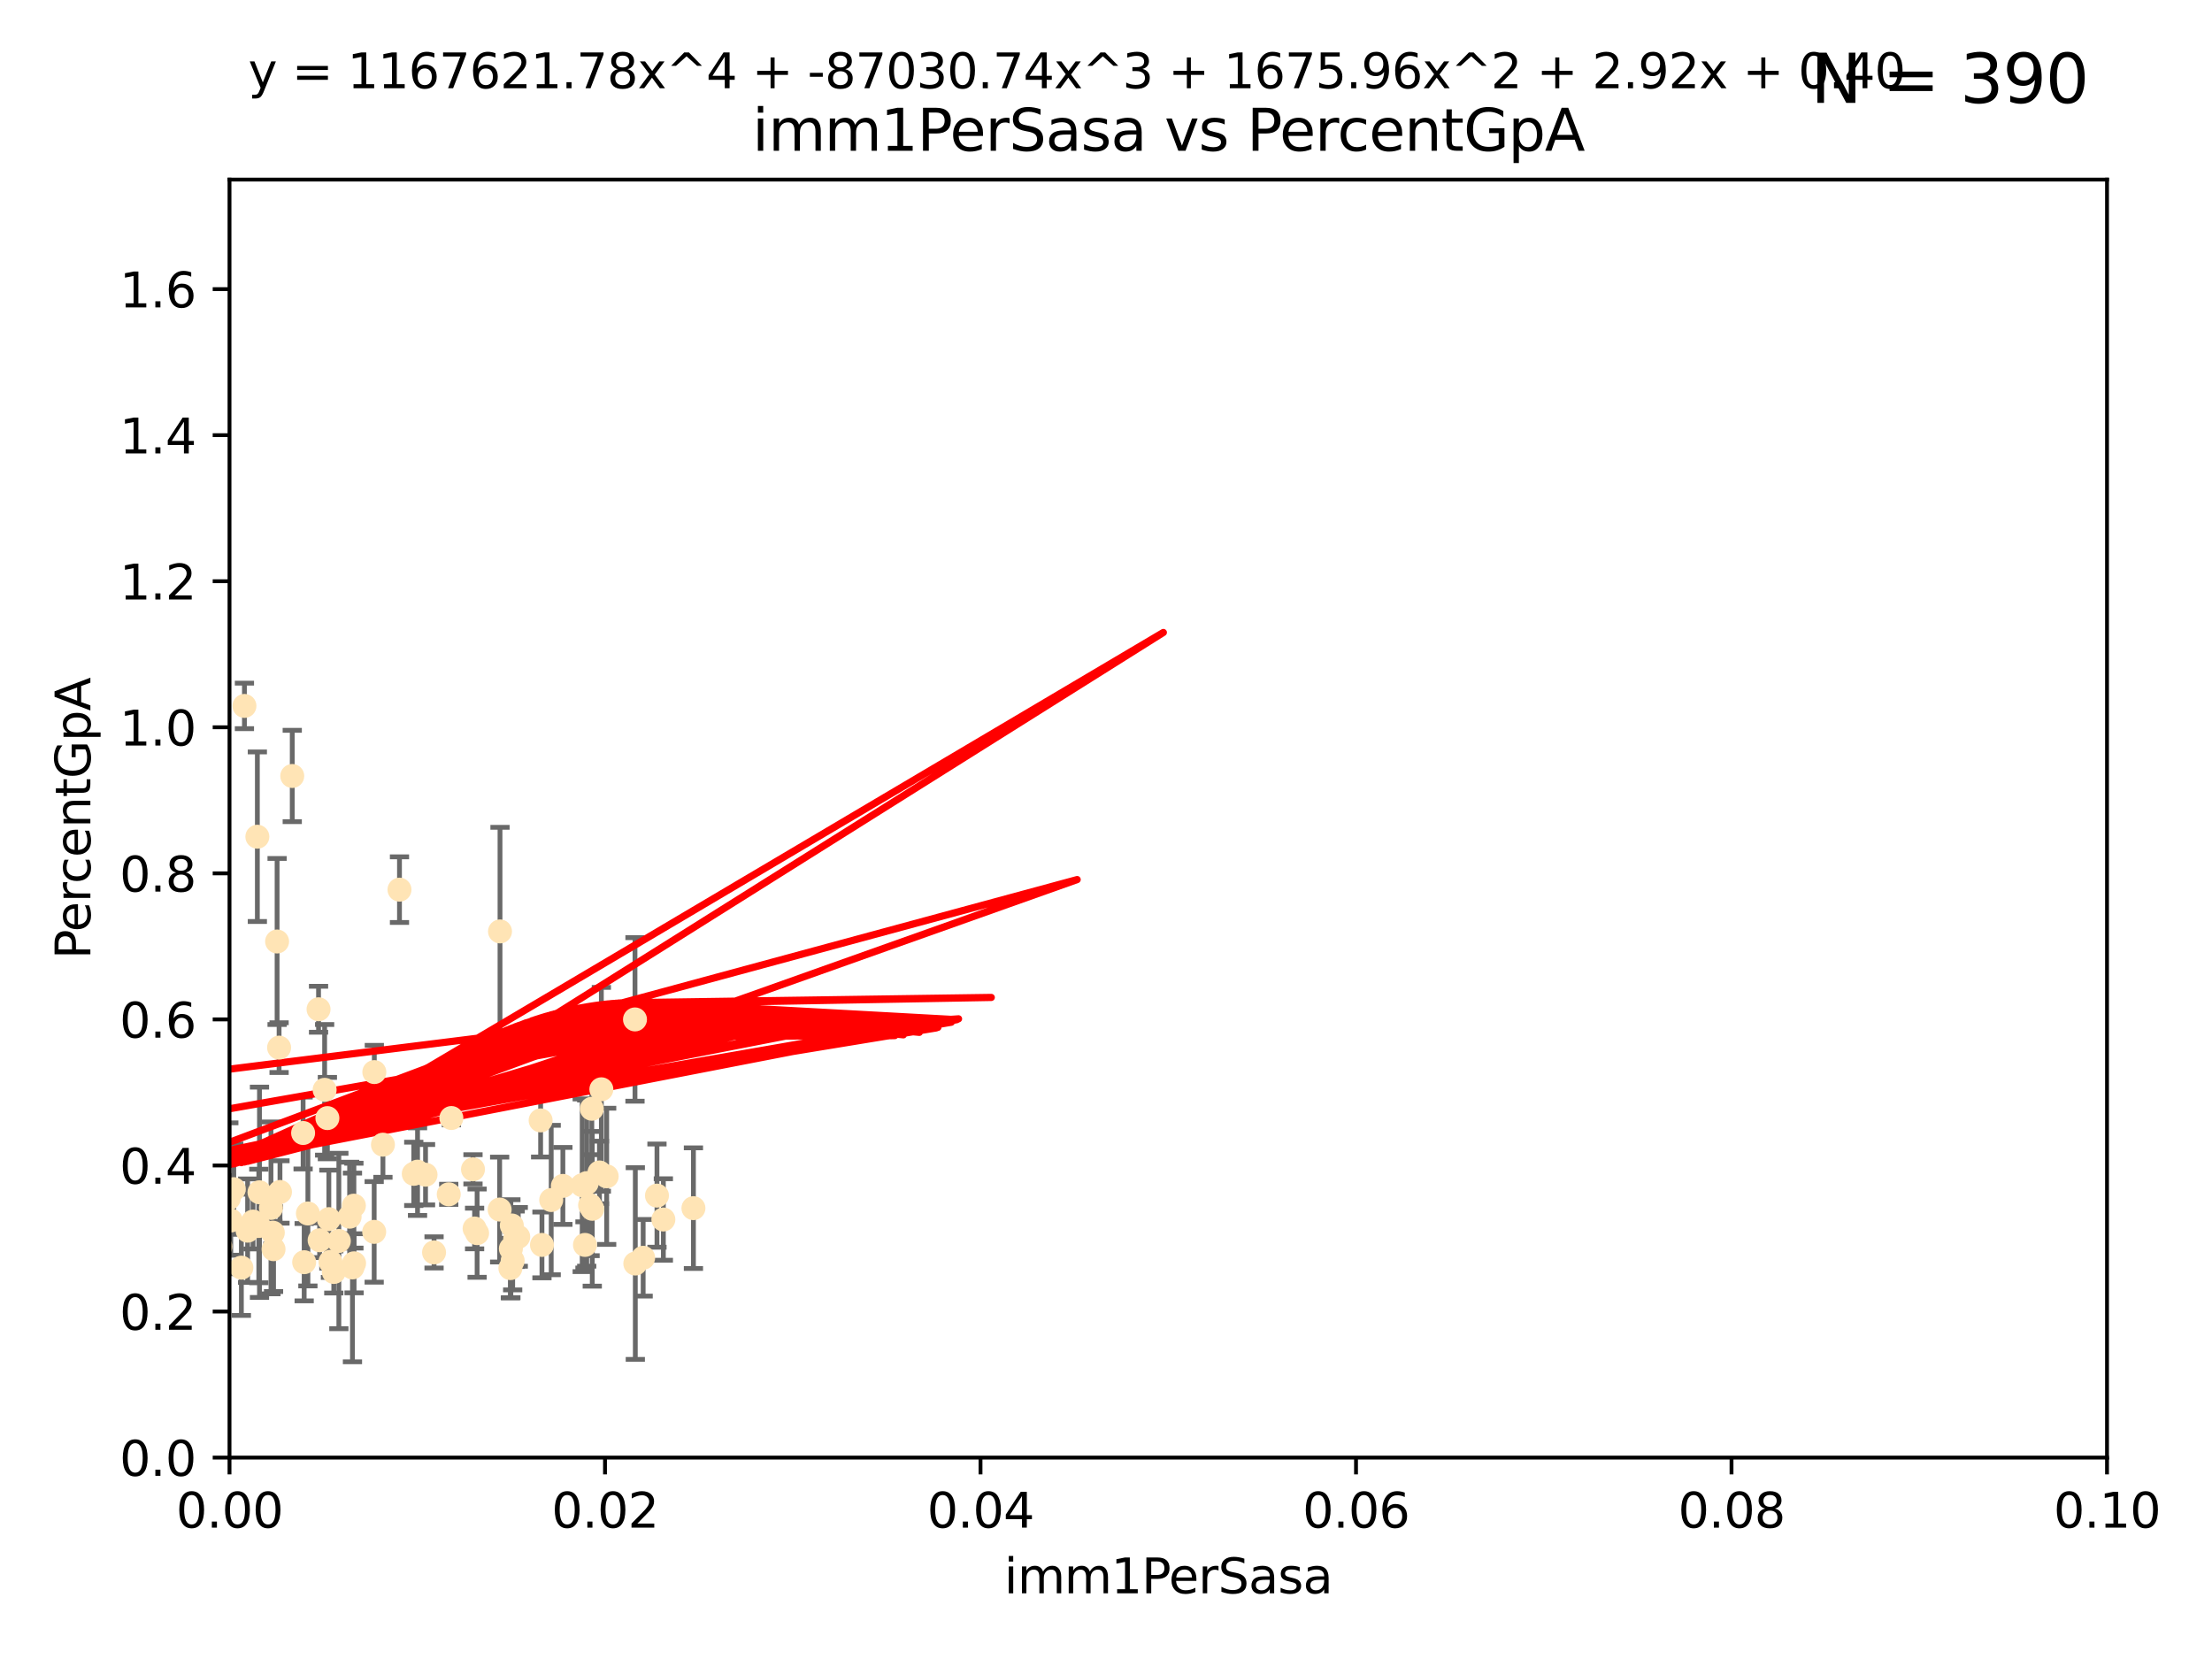 <?xml version="1.0" encoding="utf-8" standalone="no"?>
<!DOCTYPE svg PUBLIC "-//W3C//DTD SVG 1.1//EN"
  "http://www.w3.org/Graphics/SVG/1.1/DTD/svg11.dtd">
<svg xmlns:xlink="http://www.w3.org/1999/xlink" width="460.8pt" height="345.6pt" viewBox="0 0 460.8 345.6" xmlns="http://www.w3.org/2000/svg" version="1.1">
 <defs>
  <style type="text/css">*{stroke-linejoin: round; stroke-linecap: butt}</style>
 </defs>
 <g id="figure_1">
  <g id="patch_1">
   <path d="M 0 345.6 
L 460.8 345.6 
L 460.8 0 
L 0 0 
z
" style="fill: #ffffff"/>
  </g>
  <g id="axes_1">
   <g id="patch_2">
    <path d="M 47.81 303.64 
L 438.93 303.64 
L 438.93 37.411 
L 47.81 37.411 
z
" style="fill: #ffffff"/>
   </g>
   <g id="PathCollection_1">
    <defs>
     <path id="mc9547517ef" d="M 0 1.118 
C 0.297 1.118 0.581 1 0.791 0.791 
C 1 0.581 1.118 0.297 1.118 0 
C 1.118 -0.297 1 -0.581 0.791 -0.791 
C 0.581 -1 0.297 -1.118 0 -1.118 
C -0.297 -1.118 -0.581 -1 -0.791 -0.791 
C -1 -0.581 -1.118 -0.297 -1.118 0 
C -1.118 0.297 -1 0.581 -0.791 0.791 
C -0.581 1 -0.297 1.118 0 1.118 
z
" style="stroke: #ffe4b5"/>
    </defs>
    <g clip-path="url(#pa0fffb61b2)">
     <use xlink:href="#mc9547517ef" x="63.143" y="236.024" style="fill: #ffe4b5; stroke: #ffe4b5"/>
     <use xlink:href="#mc9547517ef" x="50.92" y="147.056" style="fill: #ffe4b5; stroke: #ffe4b5"/>
     <use xlink:href="#mc9547517ef" x="60.881" y="161.653" style="fill: #ffe4b5; stroke: #ffe4b5"/>
     <use xlink:href="#mc9547517ef" x="52.714" y="254.477" style="fill: #ffe4b5; stroke: #ffe4b5"/>
     <use xlink:href="#mc9547517ef" x="53.914" y="255.392" style="fill: #ffe4b5; stroke: #ffe4b5"/>
     <use xlink:href="#mc9547517ef" x="77.979" y="223.332" style="fill: #ffe4b5; stroke: #ffe4b5"/>
     <use xlink:href="#mc9547517ef" x="63.365" y="262.939" style="fill: #ffe4b5; stroke: #ffe4b5"/>
     <use xlink:href="#mc9547517ef" x="37.661" y="188.55" style="fill: #ffe4b5; stroke: #ffe4b5"/>
     <use xlink:href="#mc9547517ef" x="58.14" y="218.238" style="fill: #ffe4b5; stroke: #ffe4b5"/>
     <use xlink:href="#mc9547517ef" x="66.359" y="210.247" style="fill: #ffe4b5; stroke: #ffe4b5"/>
     <use xlink:href="#mc9547517ef" x="56.986" y="260.23" style="fill: #ffe4b5; stroke: #ffe4b5"/>
     <use xlink:href="#mc9547517ef" x="51.584" y="256.373" style="fill: #ffe4b5; stroke: #ffe4b5"/>
     <use xlink:href="#mc9547517ef" x="48.702" y="247.726" style="fill: #ffe4b5; stroke: #ffe4b5"/>
     <use xlink:href="#mc9547517ef" x="47.077" y="249.587" style="fill: #ffe4b5; stroke: #ffe4b5"/>
     <use xlink:href="#mc9547517ef" x="77.949" y="256.619" style="fill: #ffe4b5; stroke: #ffe4b5"/>
     <use xlink:href="#mc9547517ef" x="54.055" y="248.374" style="fill: #ffe4b5; stroke: #ffe4b5"/>
     <use xlink:href="#mc9547517ef" x="98.532" y="243.591" style="fill: #ffe4b5; stroke: #ffe4b5"/>
     <use xlink:href="#mc9547517ef" x="48.074" y="254.248" style="fill: #ffe4b5; stroke: #ffe4b5"/>
     <use xlink:href="#mc9547517ef" x="44.284" y="245.794" style="fill: #ffe4b5; stroke: #ffe4b5"/>
     <use xlink:href="#mc9547517ef" x="43.111" y="249.396" style="fill: #ffe4b5; stroke: #ffe4b5"/>
     <use xlink:href="#mc9547517ef" x="19.071" y="255.485" style="fill: #ffe4b5; stroke: #ffe4b5"/>
     <use xlink:href="#mc9547517ef" x="44.952" y="261.124" style="fill: #ffe4b5; stroke: #ffe4b5"/>
     <use xlink:href="#mc9547517ef" x="26.123" y="242.789" style="fill: #ffe4b5; stroke: #ffe4b5"/>
     <use xlink:href="#mc9547517ef" x="67.627" y="227.029" style="fill: #ffe4b5; stroke: #ffe4b5"/>
     <use xlink:href="#mc9547517ef" x="94.028" y="232.904" style="fill: #ffe4b5; stroke: #ffe4b5"/>
     <use xlink:href="#mc9547517ef" x="66.582" y="258.367" style="fill: #ffe4b5; stroke: #ffe4b5"/>
     <use xlink:href="#mc9547517ef" x="57.724" y="196.13" style="fill: #ffe4b5; stroke: #ffe4b5"/>
     <use xlink:href="#mc9547517ef" x="88.648" y="244.711" style="fill: #ffe4b5; stroke: #ffe4b5"/>
     <use xlink:href="#mc9547517ef" x="73.761" y="263.169" style="fill: #ffe4b5; stroke: #ffe4b5"/>
     <use xlink:href="#mc9547517ef" x="126.382" y="245.048" style="fill: #ffe4b5; stroke: #ffe4b5"/>
     <use xlink:href="#mc9547517ef" x="117.257" y="247.046" style="fill: #ffe4b5; stroke: #ffe4b5"/>
     <use xlink:href="#mc9547517ef" x="123.38" y="251.816" style="fill: #ffe4b5; stroke: #ffe4b5"/>
     <use xlink:href="#mc9547517ef" x="93.481" y="248.802" style="fill: #ffe4b5; stroke: #ffe4b5"/>
     <use xlink:href="#mc9547517ef" x="50.283" y="264.074" style="fill: #ffe4b5; stroke: #ffe4b5"/>
     <use xlink:href="#mc9547517ef" x="123.288" y="230.974" style="fill: #ffe4b5; stroke: #ffe4b5"/>
     <use xlink:href="#mc9547517ef" x="68.202" y="232.921" style="fill: #ffe4b5; stroke: #ffe4b5"/>
     <use xlink:href="#mc9547517ef" x="104.161" y="194.031" style="fill: #ffe4b5; stroke: #ffe4b5"/>
     <use xlink:href="#mc9547517ef" x="125.273" y="226.92" style="fill: #ffe4b5; stroke: #ffe4b5"/>
     <use xlink:href="#mc9547517ef" x="68.837" y="262.854" style="fill: #ffe4b5; stroke: #ffe4b5"/>
     <use xlink:href="#mc9547517ef" x="70.589" y="258.519" style="fill: #ffe4b5; stroke: #ffe4b5"/>
     <use xlink:href="#mc9547517ef" x="73.424" y="264.031" style="fill: #ffe4b5; stroke: #ffe4b5"/>
     <use xlink:href="#mc9547517ef" x="69.533" y="264.976" style="fill: #ffe4b5; stroke: #ffe4b5"/>
     <use xlink:href="#mc9547517ef" x="58.325" y="248.307" style="fill: #ffe4b5; stroke: #ffe4b5"/>
     <use xlink:href="#mc9547517ef" x="136.859" y="249.069" style="fill: #ffe4b5; stroke: #ffe4b5"/>
     <use xlink:href="#mc9547517ef" x="86.981" y="244.078" style="fill: #ffe4b5; stroke: #ffe4b5"/>
     <use xlink:href="#mc9547517ef" x="41.977" y="252.37" style="fill: #ffe4b5; stroke: #ffe4b5"/>
     <use xlink:href="#mc9547517ef" x="73.723" y="251.16" style="fill: #ffe4b5; stroke: #ffe4b5"/>
     <use xlink:href="#mc9547517ef" x="124.879" y="244.243" style="fill: #ffe4b5; stroke: #ffe4b5"/>
     <use xlink:href="#mc9547517ef" x="112.901" y="259.342" style="fill: #ffe4b5; stroke: #ffe4b5"/>
     <use xlink:href="#mc9547517ef" x="79.773" y="238.456" style="fill: #ffe4b5; stroke: #ffe4b5"/>
     <use xlink:href="#mc9547517ef" x="53.612" y="174.301" style="fill: #ffe4b5; stroke: #ffe4b5"/>
     <use xlink:href="#mc9547517ef" x="68.507" y="253.967" style="fill: #ffe4b5; stroke: #ffe4b5"/>
     <use xlink:href="#mc9547517ef" x="47.667" y="249.626" style="fill: #ffe4b5; stroke: #ffe4b5"/>
     <use xlink:href="#mc9547517ef" x="104.086" y="251.972" style="fill: #ffe4b5; stroke: #ffe4b5"/>
     <use xlink:href="#mc9547517ef" x="64.142" y="252.79" style="fill: #ffe4b5; stroke: #ffe4b5"/>
     <use xlink:href="#mc9547517ef" x="56.448" y="251.63" style="fill: #ffe4b5; stroke: #ffe4b5"/>
     <use xlink:href="#mc9547517ef" x="83.22" y="185.331" style="fill: #ffe4b5; stroke: #ffe4b5"/>
     <use xlink:href="#mc9547517ef" x="106.321" y="264.173" style="fill: #ffe4b5; stroke: #ffe4b5"/>
     <use xlink:href="#mc9547517ef" x="86.194" y="244.533" style="fill: #ffe4b5; stroke: #ffe4b5"/>
     <use xlink:href="#mc9547517ef" x="90.421" y="260.898" style="fill: #ffe4b5; stroke: #ffe4b5"/>
     <use xlink:href="#mc9547517ef" x="107.324" y="258.061" style="fill: #ffe4b5; stroke: #ffe4b5"/>
     <use xlink:href="#mc9547517ef" x="106.8" y="262.634" style="fill: #ffe4b5; stroke: #ffe4b5"/>
     <use xlink:href="#mc9547517ef" x="98.867" y="255.921" style="fill: #ffe4b5; stroke: #ffe4b5"/>
     <use xlink:href="#mc9547517ef" x="112.622" y="233.399" style="fill: #ffe4b5; stroke: #ffe4b5"/>
     <use xlink:href="#mc9547517ef" x="144.455" y="251.681" style="fill: #ffe4b5; stroke: #ffe4b5"/>
     <use xlink:href="#mc9547517ef" x="106.619" y="255.289" style="fill: #ffe4b5; stroke: #ffe4b5"/>
     <use xlink:href="#mc9547517ef" x="107.964" y="257.663" style="fill: #ffe4b5; stroke: #ffe4b5"/>
     <use xlink:href="#mc9547517ef" x="44.303" y="221.785" style="fill: #ffe4b5; stroke: #ffe4b5"/>
     <use xlink:href="#mc9547517ef" x="72.834" y="253.459" style="fill: #ffe4b5; stroke: #ffe4b5"/>
     <use xlink:href="#mc9547517ef" x="132.347" y="263.219" style="fill: #ffe4b5; stroke: #ffe4b5"/>
     <use xlink:href="#mc9547517ef" x="106.426" y="260.126" style="fill: #ffe4b5; stroke: #ffe4b5"/>
     <use xlink:href="#mc9547517ef" x="121.286" y="246.911" style="fill: #ffe4b5; stroke: #ffe4b5"/>
     <use xlink:href="#mc9547517ef" x="114.825" y="249.989" style="fill: #ffe4b5; stroke: #ffe4b5"/>
     <use xlink:href="#mc9547517ef" x="122.223" y="246.465" style="fill: #ffe4b5; stroke: #ffe4b5"/>
     <use xlink:href="#mc9547517ef" x="121.859" y="259.339" style="fill: #ffe4b5; stroke: #ffe4b5"/>
     <use xlink:href="#mc9547517ef" x="45.908" y="259.664" style="fill: #ffe4b5; stroke: #ffe4b5"/>
     <use xlink:href="#mc9547517ef" x="99.391" y="256.89" style="fill: #ffe4b5; stroke: #ffe4b5"/>
     <use xlink:href="#mc9547517ef" x="56.834" y="256.789" style="fill: #ffe4b5; stroke: #ffe4b5"/>
     <use xlink:href="#mc9547517ef" x="132.28" y="212.364" style="fill: #ffe4b5; stroke: #ffe4b5"/>
     <use xlink:href="#mc9547517ef" x="133.981" y="262.015" style="fill: #ffe4b5; stroke: #ffe4b5"/>
     <use xlink:href="#mc9547517ef" x="122.927" y="251.06" style="fill: #ffe4b5; stroke: #ffe4b5"/>
     <use xlink:href="#mc9547517ef" x="138.191" y="254.044" style="fill: #ffe4b5; stroke: #ffe4b5"/>
    </g>
   </g>
   <g id="matplotlib.axis_1">
    <g id="xtick_1">
     <g id="line2d_1">
      <defs>
       <path id="m739fc4837f" d="M 0 0 
L 0 3.5 
" style="stroke: #000000; stroke-width: 0.8"/>
      </defs>
      <g>
       <use xlink:href="#m739fc4837f" x="47.81" y="303.64" style="stroke: #000000; stroke-width: 0.8"/>
      </g>
     </g>
     <g id="text_1">
      <!-- 0.00 -->
      <g transform="translate(36.677 318.238)scale(0.1 -0.1)">
       <defs>
        <path id="DejaVuSans-30" d="M 2034 4250 
Q 1547 4250 1301 3770 
Q 1056 3291 1056 2328 
Q 1056 1369 1301 889 
Q 1547 409 2034 409 
Q 2525 409 2770 889 
Q 3016 1369 3016 2328 
Q 3016 3291 2770 3770 
Q 2525 4250 2034 4250 
z
M 2034 4750 
Q 2819 4750 3233 4129 
Q 3647 3509 3647 2328 
Q 3647 1150 3233 529 
Q 2819 -91 2034 -91 
Q 1250 -91 836 529 
Q 422 1150 422 2328 
Q 422 3509 836 4129 
Q 1250 4750 2034 4750 
z
" transform="scale(0.016)"/>
        <path id="DejaVuSans-2e" d="M 684 794 
L 1344 794 
L 1344 0 
L 684 0 
L 684 794 
z
" transform="scale(0.016)"/>
       </defs>
       <use xlink:href="#DejaVuSans-30"/>
       <use xlink:href="#DejaVuSans-2e" x="63.623"/>
       <use xlink:href="#DejaVuSans-30" x="95.41"/>
       <use xlink:href="#DejaVuSans-30" x="159.033"/>
      </g>
     </g>
    </g>
    <g id="xtick_2">
     <g id="line2d_2">
      <g>
       <use xlink:href="#m739fc4837f" x="126.034" y="303.64" style="stroke: #000000; stroke-width: 0.8"/>
      </g>
     </g>
     <g id="text_2">
      <!-- 0.02 -->
      <g transform="translate(114.901 318.238)scale(0.1 -0.1)">
       <defs>
        <path id="DejaVuSans-32" d="M 1228 531 
L 3431 531 
L 3431 0 
L 469 0 
L 469 531 
Q 828 903 1448 1529 
Q 2069 2156 2228 2338 
Q 2531 2678 2651 2914 
Q 2772 3150 2772 3378 
Q 2772 3750 2511 3984 
Q 2250 4219 1831 4219 
Q 1534 4219 1204 4116 
Q 875 4013 500 3803 
L 500 4441 
Q 881 4594 1212 4672 
Q 1544 4750 1819 4750 
Q 2544 4750 2975 4387 
Q 3406 4025 3406 3419 
Q 3406 3131 3298 2873 
Q 3191 2616 2906 2266 
Q 2828 2175 2409 1742 
Q 1991 1309 1228 531 
z
" transform="scale(0.016)"/>
       </defs>
       <use xlink:href="#DejaVuSans-30"/>
       <use xlink:href="#DejaVuSans-2e" x="63.623"/>
       <use xlink:href="#DejaVuSans-30" x="95.41"/>
       <use xlink:href="#DejaVuSans-32" x="159.033"/>
      </g>
     </g>
    </g>
    <g id="xtick_3">
     <g id="line2d_3">
      <g>
       <use xlink:href="#m739fc4837f" x="204.258" y="303.64" style="stroke: #000000; stroke-width: 0.8"/>
      </g>
     </g>
     <g id="text_3">
      <!-- 0.04 -->
      <g transform="translate(193.125 318.238)scale(0.1 -0.1)">
       <defs>
        <path id="DejaVuSans-34" d="M 2419 4116 
L 825 1625 
L 2419 1625 
L 2419 4116 
z
M 2253 4666 
L 3047 4666 
L 3047 1625 
L 3713 1625 
L 3713 1100 
L 3047 1100 
L 3047 0 
L 2419 0 
L 2419 1100 
L 313 1100 
L 313 1709 
L 2253 4666 
z
" transform="scale(0.016)"/>
       </defs>
       <use xlink:href="#DejaVuSans-30"/>
       <use xlink:href="#DejaVuSans-2e" x="63.623"/>
       <use xlink:href="#DejaVuSans-30" x="95.41"/>
       <use xlink:href="#DejaVuSans-34" x="159.033"/>
      </g>
     </g>
    </g>
    <g id="xtick_4">
     <g id="line2d_4">
      <g>
       <use xlink:href="#m739fc4837f" x="282.482" y="303.64" style="stroke: #000000; stroke-width: 0.8"/>
      </g>
     </g>
     <g id="text_4">
      <!-- 0.06 -->
      <g transform="translate(271.349 318.238)scale(0.1 -0.1)">
       <defs>
        <path id="DejaVuSans-36" d="M 2113 2584 
Q 1688 2584 1439 2293 
Q 1191 2003 1191 1497 
Q 1191 994 1439 701 
Q 1688 409 2113 409 
Q 2538 409 2786 701 
Q 3034 994 3034 1497 
Q 3034 2003 2786 2293 
Q 2538 2584 2113 2584 
z
M 3366 4563 
L 3366 3988 
Q 3128 4100 2886 4159 
Q 2644 4219 2406 4219 
Q 1781 4219 1451 3797 
Q 1122 3375 1075 2522 
Q 1259 2794 1537 2939 
Q 1816 3084 2150 3084 
Q 2853 3084 3261 2657 
Q 3669 2231 3669 1497 
Q 3669 778 3244 343 
Q 2819 -91 2113 -91 
Q 1303 -91 875 529 
Q 447 1150 447 2328 
Q 447 3434 972 4092 
Q 1497 4750 2381 4750 
Q 2619 4750 2861 4703 
Q 3103 4656 3366 4563 
z
" transform="scale(0.016)"/>
       </defs>
       <use xlink:href="#DejaVuSans-30"/>
       <use xlink:href="#DejaVuSans-2e" x="63.623"/>
       <use xlink:href="#DejaVuSans-30" x="95.41"/>
       <use xlink:href="#DejaVuSans-36" x="159.033"/>
      </g>
     </g>
    </g>
    <g id="xtick_5">
     <g id="line2d_5">
      <g>
       <use xlink:href="#m739fc4837f" x="360.706" y="303.64" style="stroke: #000000; stroke-width: 0.8"/>
      </g>
     </g>
     <g id="text_5">
      <!-- 0.08 -->
      <g transform="translate(349.573 318.238)scale(0.1 -0.1)">
       <defs>
        <path id="DejaVuSans-38" d="M 2034 2216 
Q 1584 2216 1326 1975 
Q 1069 1734 1069 1313 
Q 1069 891 1326 650 
Q 1584 409 2034 409 
Q 2484 409 2743 651 
Q 3003 894 3003 1313 
Q 3003 1734 2745 1975 
Q 2488 2216 2034 2216 
z
M 1403 2484 
Q 997 2584 770 2862 
Q 544 3141 544 3541 
Q 544 4100 942 4425 
Q 1341 4750 2034 4750 
Q 2731 4750 3128 4425 
Q 3525 4100 3525 3541 
Q 3525 3141 3298 2862 
Q 3072 2584 2669 2484 
Q 3125 2378 3379 2068 
Q 3634 1759 3634 1313 
Q 3634 634 3220 271 
Q 2806 -91 2034 -91 
Q 1263 -91 848 271 
Q 434 634 434 1313 
Q 434 1759 690 2068 
Q 947 2378 1403 2484 
z
M 1172 3481 
Q 1172 3119 1398 2916 
Q 1625 2713 2034 2713 
Q 2441 2713 2670 2916 
Q 2900 3119 2900 3481 
Q 2900 3844 2670 4047 
Q 2441 4250 2034 4250 
Q 1625 4250 1398 4047 
Q 1172 3844 1172 3481 
z
" transform="scale(0.016)"/>
       </defs>
       <use xlink:href="#DejaVuSans-30"/>
       <use xlink:href="#DejaVuSans-2e" x="63.623"/>
       <use xlink:href="#DejaVuSans-30" x="95.41"/>
       <use xlink:href="#DejaVuSans-38" x="159.033"/>
      </g>
     </g>
    </g>
    <g id="xtick_6">
     <g id="line2d_6">
      <g>
       <use xlink:href="#m739fc4837f" x="438.93" y="303.64" style="stroke: #000000; stroke-width: 0.8"/>
      </g>
     </g>
     <g id="text_6">
      <!-- 0.10 -->
      <g transform="translate(427.797 318.238)scale(0.1 -0.1)">
       <defs>
        <path id="DejaVuSans-31" d="M 794 531 
L 1825 531 
L 1825 4091 
L 703 3866 
L 703 4441 
L 1819 4666 
L 2450 4666 
L 2450 531 
L 3481 531 
L 3481 0 
L 794 0 
L 794 531 
z
" transform="scale(0.016)"/>
       </defs>
       <use xlink:href="#DejaVuSans-30"/>
       <use xlink:href="#DejaVuSans-2e" x="63.623"/>
       <use xlink:href="#DejaVuSans-31" x="95.41"/>
       <use xlink:href="#DejaVuSans-30" x="159.033"/>
      </g>
     </g>
    </g>
    <g id="text_7">
     <!-- imm1PerSasa -->
     <g transform="translate(209.186 331.917)scale(0.1 -0.1)">
      <defs>
       <path id="DejaVuSans-69" d="M 603 3500 
L 1178 3500 
L 1178 0 
L 603 0 
L 603 3500 
z
M 603 4863 
L 1178 4863 
L 1178 4134 
L 603 4134 
L 603 4863 
z
" transform="scale(0.016)"/>
       <path id="DejaVuSans-6d" d="M 3328 2828 
Q 3544 3216 3844 3400 
Q 4144 3584 4550 3584 
Q 5097 3584 5394 3201 
Q 5691 2819 5691 2113 
L 5691 0 
L 5113 0 
L 5113 2094 
Q 5113 2597 4934 2840 
Q 4756 3084 4391 3084 
Q 3944 3084 3684 2787 
Q 3425 2491 3425 1978 
L 3425 0 
L 2847 0 
L 2847 2094 
Q 2847 2600 2669 2842 
Q 2491 3084 2119 3084 
Q 1678 3084 1418 2786 
Q 1159 2488 1159 1978 
L 1159 0 
L 581 0 
L 581 3500 
L 1159 3500 
L 1159 2956 
Q 1356 3278 1631 3431 
Q 1906 3584 2284 3584 
Q 2666 3584 2933 3390 
Q 3200 3197 3328 2828 
z
" transform="scale(0.016)"/>
       <path id="DejaVuSans-50" d="M 1259 4147 
L 1259 2394 
L 2053 2394 
Q 2494 2394 2734 2622 
Q 2975 2850 2975 3272 
Q 2975 3691 2734 3919 
Q 2494 4147 2053 4147 
L 1259 4147 
z
M 628 4666 
L 2053 4666 
Q 2838 4666 3239 4311 
Q 3641 3956 3641 3272 
Q 3641 2581 3239 2228 
Q 2838 1875 2053 1875 
L 1259 1875 
L 1259 0 
L 628 0 
L 628 4666 
z
" transform="scale(0.016)"/>
       <path id="DejaVuSans-65" d="M 3597 1894 
L 3597 1613 
L 953 1613 
Q 991 1019 1311 708 
Q 1631 397 2203 397 
Q 2534 397 2845 478 
Q 3156 559 3463 722 
L 3463 178 
Q 3153 47 2828 -22 
Q 2503 -91 2169 -91 
Q 1331 -91 842 396 
Q 353 884 353 1716 
Q 353 2575 817 3079 
Q 1281 3584 2069 3584 
Q 2775 3584 3186 3129 
Q 3597 2675 3597 1894 
z
M 3022 2063 
Q 3016 2534 2758 2815 
Q 2500 3097 2075 3097 
Q 1594 3097 1305 2825 
Q 1016 2553 972 2059 
L 3022 2063 
z
" transform="scale(0.016)"/>
       <path id="DejaVuSans-72" d="M 2631 2963 
Q 2534 3019 2420 3045 
Q 2306 3072 2169 3072 
Q 1681 3072 1420 2755 
Q 1159 2438 1159 1844 
L 1159 0 
L 581 0 
L 581 3500 
L 1159 3500 
L 1159 2956 
Q 1341 3275 1631 3429 
Q 1922 3584 2338 3584 
Q 2397 3584 2469 3576 
Q 2541 3569 2628 3553 
L 2631 2963 
z
" transform="scale(0.016)"/>
       <path id="DejaVuSans-53" d="M 3425 4513 
L 3425 3897 
Q 3066 4069 2747 4153 
Q 2428 4238 2131 4238 
Q 1616 4238 1336 4038 
Q 1056 3838 1056 3469 
Q 1056 3159 1242 3001 
Q 1428 2844 1947 2747 
L 2328 2669 
Q 3034 2534 3370 2195 
Q 3706 1856 3706 1288 
Q 3706 609 3251 259 
Q 2797 -91 1919 -91 
Q 1588 -91 1214 -16 
Q 841 59 441 206 
L 441 856 
Q 825 641 1194 531 
Q 1563 422 1919 422 
Q 2459 422 2753 634 
Q 3047 847 3047 1241 
Q 3047 1584 2836 1778 
Q 2625 1972 2144 2069 
L 1759 2144 
Q 1053 2284 737 2584 
Q 422 2884 422 3419 
Q 422 4038 858 4394 
Q 1294 4750 2059 4750 
Q 2388 4750 2728 4690 
Q 3069 4631 3425 4513 
z
" transform="scale(0.016)"/>
       <path id="DejaVuSans-61" d="M 2194 1759 
Q 1497 1759 1228 1600 
Q 959 1441 959 1056 
Q 959 750 1161 570 
Q 1363 391 1709 391 
Q 2188 391 2477 730 
Q 2766 1069 2766 1631 
L 2766 1759 
L 2194 1759 
z
M 3341 1997 
L 3341 0 
L 2766 0 
L 2766 531 
Q 2569 213 2275 61 
Q 1981 -91 1556 -91 
Q 1019 -91 701 211 
Q 384 513 384 1019 
Q 384 1609 779 1909 
Q 1175 2209 1959 2209 
L 2766 2209 
L 2766 2266 
Q 2766 2663 2505 2880 
Q 2244 3097 1772 3097 
Q 1472 3097 1187 3025 
Q 903 2953 641 2809 
L 641 3341 
Q 956 3463 1253 3523 
Q 1550 3584 1831 3584 
Q 2591 3584 2966 3190 
Q 3341 2797 3341 1997 
z
" transform="scale(0.016)"/>
       <path id="DejaVuSans-73" d="M 2834 3397 
L 2834 2853 
Q 2591 2978 2328 3040 
Q 2066 3103 1784 3103 
Q 1356 3103 1142 2972 
Q 928 2841 928 2578 
Q 928 2378 1081 2264 
Q 1234 2150 1697 2047 
L 1894 2003 
Q 2506 1872 2764 1633 
Q 3022 1394 3022 966 
Q 3022 478 2636 193 
Q 2250 -91 1575 -91 
Q 1294 -91 989 -36 
Q 684 19 347 128 
L 347 722 
Q 666 556 975 473 
Q 1284 391 1588 391 
Q 1994 391 2212 530 
Q 2431 669 2431 922 
Q 2431 1156 2273 1281 
Q 2116 1406 1581 1522 
L 1381 1569 
Q 847 1681 609 1914 
Q 372 2147 372 2553 
Q 372 3047 722 3315 
Q 1072 3584 1716 3584 
Q 2034 3584 2315 3537 
Q 2597 3491 2834 3397 
z
" transform="scale(0.016)"/>
      </defs>
      <use xlink:href="#DejaVuSans-69"/>
      <use xlink:href="#DejaVuSans-6d" x="27.783"/>
      <use xlink:href="#DejaVuSans-6d" x="125.195"/>
      <use xlink:href="#DejaVuSans-31" x="222.607"/>
      <use xlink:href="#DejaVuSans-50" x="286.23"/>
      <use xlink:href="#DejaVuSans-65" x="342.908"/>
      <use xlink:href="#DejaVuSans-72" x="404.432"/>
      <use xlink:href="#DejaVuSans-53" x="445.545"/>
      <use xlink:href="#DejaVuSans-61" x="509.021"/>
      <use xlink:href="#DejaVuSans-73" x="570.301"/>
      <use xlink:href="#DejaVuSans-61" x="622.4"/>
     </g>
    </g>
   </g>
   <g id="matplotlib.axis_2">
    <g id="ytick_1">
     <g id="line2d_7">
      <defs>
       <path id="me7cd37f19c" d="M 0 0 
L -3.5 0 
" style="stroke: #000000; stroke-width: 0.8"/>
      </defs>
      <g>
       <use xlink:href="#me7cd37f19c" x="47.81" y="303.64" style="stroke: #000000; stroke-width: 0.8"/>
      </g>
     </g>
     <g id="text_8">
      <!-- 0.0 -->
      <g transform="translate(24.907 307.439)scale(0.1 -0.1)">
       <use xlink:href="#DejaVuSans-30"/>
       <use xlink:href="#DejaVuSans-2e" x="63.623"/>
       <use xlink:href="#DejaVuSans-30" x="95.41"/>
      </g>
     </g>
    </g>
    <g id="ytick_2">
     <g id="line2d_8">
      <g>
       <use xlink:href="#me7cd37f19c" x="47.81" y="273.214" style="stroke: #000000; stroke-width: 0.8"/>
      </g>
     </g>
     <g id="text_9">
      <!-- 0.2 -->
      <g transform="translate(24.907 277.013)scale(0.1 -0.1)">
       <use xlink:href="#DejaVuSans-30"/>
       <use xlink:href="#DejaVuSans-2e" x="63.623"/>
       <use xlink:href="#DejaVuSans-32" x="95.41"/>
      </g>
     </g>
    </g>
    <g id="ytick_3">
     <g id="line2d_9">
      <g>
       <use xlink:href="#me7cd37f19c" x="47.81" y="242.788" style="stroke: #000000; stroke-width: 0.8"/>
      </g>
     </g>
     <g id="text_10">
      <!-- 0.4 -->
      <g transform="translate(24.907 246.587)scale(0.1 -0.1)">
       <use xlink:href="#DejaVuSans-30"/>
       <use xlink:href="#DejaVuSans-2e" x="63.623"/>
       <use xlink:href="#DejaVuSans-34" x="95.41"/>
      </g>
     </g>
    </g>
    <g id="ytick_4">
     <g id="line2d_10">
      <g>
       <use xlink:href="#me7cd37f19c" x="47.81" y="212.362" style="stroke: #000000; stroke-width: 0.8"/>
      </g>
     </g>
     <g id="text_11">
      <!-- 0.6 -->
      <g transform="translate(24.907 216.161)scale(0.1 -0.1)">
       <use xlink:href="#DejaVuSans-30"/>
       <use xlink:href="#DejaVuSans-2e" x="63.623"/>
       <use xlink:href="#DejaVuSans-36" x="95.41"/>
      </g>
     </g>
    </g>
    <g id="ytick_5">
     <g id="line2d_11">
      <g>
       <use xlink:href="#me7cd37f19c" x="47.81" y="181.935" style="stroke: #000000; stroke-width: 0.8"/>
      </g>
     </g>
     <g id="text_12">
      <!-- 0.8 -->
      <g transform="translate(24.907 185.735)scale(0.1 -0.1)">
       <use xlink:href="#DejaVuSans-30"/>
       <use xlink:href="#DejaVuSans-2e" x="63.623"/>
       <use xlink:href="#DejaVuSans-38" x="95.41"/>
      </g>
     </g>
    </g>
    <g id="ytick_6">
     <g id="line2d_12">
      <g>
       <use xlink:href="#me7cd37f19c" x="47.81" y="151.509" style="stroke: #000000; stroke-width: 0.8"/>
      </g>
     </g>
     <g id="text_13">
      <!-- 1.0 -->
      <g transform="translate(24.907 155.308)scale(0.1 -0.1)">
       <use xlink:href="#DejaVuSans-31"/>
       <use xlink:href="#DejaVuSans-2e" x="63.623"/>
       <use xlink:href="#DejaVuSans-30" x="95.41"/>
      </g>
     </g>
    </g>
    <g id="ytick_7">
     <g id="line2d_13">
      <g>
       <use xlink:href="#me7cd37f19c" x="47.81" y="121.083" style="stroke: #000000; stroke-width: 0.8"/>
      </g>
     </g>
     <g id="text_14">
      <!-- 1.2 -->
      <g transform="translate(24.907 124.882)scale(0.1 -0.1)">
       <use xlink:href="#DejaVuSans-31"/>
       <use xlink:href="#DejaVuSans-2e" x="63.623"/>
       <use xlink:href="#DejaVuSans-32" x="95.41"/>
      </g>
     </g>
    </g>
    <g id="ytick_8">
     <g id="line2d_14">
      <g>
       <use xlink:href="#me7cd37f19c" x="47.81" y="90.657" style="stroke: #000000; stroke-width: 0.8"/>
      </g>
     </g>
     <g id="text_15">
      <!-- 1.4 -->
      <g transform="translate(24.907 94.456)scale(0.1 -0.1)">
       <use xlink:href="#DejaVuSans-31"/>
       <use xlink:href="#DejaVuSans-2e" x="63.623"/>
       <use xlink:href="#DejaVuSans-34" x="95.41"/>
      </g>
     </g>
    </g>
    <g id="ytick_9">
     <g id="line2d_15">
      <g>
       <use xlink:href="#me7cd37f19c" x="47.81" y="60.231" style="stroke: #000000; stroke-width: 0.8"/>
      </g>
     </g>
     <g id="text_16">
      <!-- 1.6 -->
      <g transform="translate(24.907 64.03)scale(0.1 -0.1)">
       <use xlink:href="#DejaVuSans-31"/>
       <use xlink:href="#DejaVuSans-2e" x="63.623"/>
       <use xlink:href="#DejaVuSans-36" x="95.41"/>
      </g>
     </g>
    </g>
    <g id="text_17">
     <!-- PercentGpA -->
     <g transform="translate(18.827 199.802)rotate(-90)scale(0.1 -0.1)">
      <defs>
       <path id="DejaVuSans-63" d="M 3122 3366 
L 3122 2828 
Q 2878 2963 2633 3030 
Q 2388 3097 2138 3097 
Q 1578 3097 1268 2742 
Q 959 2388 959 1747 
Q 959 1106 1268 751 
Q 1578 397 2138 397 
Q 2388 397 2633 464 
Q 2878 531 3122 666 
L 3122 134 
Q 2881 22 2623 -34 
Q 2366 -91 2075 -91 
Q 1284 -91 818 406 
Q 353 903 353 1747 
Q 353 2603 823 3093 
Q 1294 3584 2113 3584 
Q 2378 3584 2631 3529 
Q 2884 3475 3122 3366 
z
" transform="scale(0.016)"/>
       <path id="DejaVuSans-6e" d="M 3513 2113 
L 3513 0 
L 2938 0 
L 2938 2094 
Q 2938 2591 2744 2837 
Q 2550 3084 2163 3084 
Q 1697 3084 1428 2787 
Q 1159 2491 1159 1978 
L 1159 0 
L 581 0 
L 581 3500 
L 1159 3500 
L 1159 2956 
Q 1366 3272 1645 3428 
Q 1925 3584 2291 3584 
Q 2894 3584 3203 3211 
Q 3513 2838 3513 2113 
z
" transform="scale(0.016)"/>
       <path id="DejaVuSans-74" d="M 1172 4494 
L 1172 3500 
L 2356 3500 
L 2356 3053 
L 1172 3053 
L 1172 1153 
Q 1172 725 1289 603 
Q 1406 481 1766 481 
L 2356 481 
L 2356 0 
L 1766 0 
Q 1100 0 847 248 
Q 594 497 594 1153 
L 594 3053 
L 172 3053 
L 172 3500 
L 594 3500 
L 594 4494 
L 1172 4494 
z
" transform="scale(0.016)"/>
       <path id="DejaVuSans-47" d="M 3809 666 
L 3809 1919 
L 2778 1919 
L 2778 2438 
L 4434 2438 
L 4434 434 
Q 4069 175 3628 42 
Q 3188 -91 2688 -91 
Q 1594 -91 976 548 
Q 359 1188 359 2328 
Q 359 3472 976 4111 
Q 1594 4750 2688 4750 
Q 3144 4750 3555 4637 
Q 3966 4525 4313 4306 
L 4313 3634 
Q 3963 3931 3569 4081 
Q 3175 4231 2741 4231 
Q 1884 4231 1454 3753 
Q 1025 3275 1025 2328 
Q 1025 1384 1454 906 
Q 1884 428 2741 428 
Q 3075 428 3337 486 
Q 3600 544 3809 666 
z
" transform="scale(0.016)"/>
       <path id="DejaVuSans-70" d="M 1159 525 
L 1159 -1331 
L 581 -1331 
L 581 3500 
L 1159 3500 
L 1159 2969 
Q 1341 3281 1617 3432 
Q 1894 3584 2278 3584 
Q 2916 3584 3314 3078 
Q 3713 2572 3713 1747 
Q 3713 922 3314 415 
Q 2916 -91 2278 -91 
Q 1894 -91 1617 61 
Q 1341 213 1159 525 
z
M 3116 1747 
Q 3116 2381 2855 2742 
Q 2594 3103 2138 3103 
Q 1681 3103 1420 2742 
Q 1159 2381 1159 1747 
Q 1159 1113 1420 752 
Q 1681 391 2138 391 
Q 2594 391 2855 752 
Q 3116 1113 3116 1747 
z
" transform="scale(0.016)"/>
       <path id="DejaVuSans-41" d="M 2188 4044 
L 1331 1722 
L 3047 1722 
L 2188 4044 
z
M 1831 4666 
L 2547 4666 
L 4325 0 
L 3669 0 
L 3244 1197 
L 1141 1197 
L 716 0 
L 50 0 
L 1831 4666 
z
" transform="scale(0.016)"/>
      </defs>
      <use xlink:href="#DejaVuSans-50"/>
      <use xlink:href="#DejaVuSans-65" x="56.678"/>
      <use xlink:href="#DejaVuSans-72" x="118.201"/>
      <use xlink:href="#DejaVuSans-63" x="157.064"/>
      <use xlink:href="#DejaVuSans-65" x="212.045"/>
      <use xlink:href="#DejaVuSans-6e" x="273.568"/>
      <use xlink:href="#DejaVuSans-74" x="336.947"/>
      <use xlink:href="#DejaVuSans-47" x="376.156"/>
      <use xlink:href="#DejaVuSans-70" x="453.646"/>
      <use xlink:href="#DejaVuSans-41" x="517.123"/>
     </g>
    </g>
   </g>
   <g id="LineCollection_1">
    <path d="M 63.143 243.516 
L 63.143 228.533 
" clip-path="url(#pa0fffb61b2)" style="fill: none; stroke: #696969"/>
    <path d="M 50.92 151.794 
L 50.92 142.317 
" clip-path="url(#pa0fffb61b2)" style="fill: none; stroke: #696969"/>
    <path d="M 60.881 171.166 
L 60.881 152.139 
" clip-path="url(#pa0fffb61b2)" style="fill: none; stroke: #696969"/>
    <path d="M 52.714 260.181 
L 52.714 248.773 
" clip-path="url(#pa0fffb61b2)" style="fill: none; stroke: #696969"/>
    <path d="M 53.914 267.217 
L 53.914 243.567 
" clip-path="url(#pa0fffb61b2)" style="fill: none; stroke: #696969"/>
    <path d="M 77.979 228.9 
L 77.979 217.765 
" clip-path="url(#pa0fffb61b2)" style="fill: none; stroke: #696969"/>
    <path d="M 63.365 270.996 
L 63.365 254.883 
" clip-path="url(#pa0fffb61b2)" style="fill: none; stroke: #696969"/>
    <path d="M 37.661 209.585 
L 37.661 167.515 
" clip-path="url(#pa0fffb61b2)" style="fill: none; stroke: #696969"/>
    <path d="M 58.14 223.421 
L 58.14 213.054 
" clip-path="url(#pa0fffb61b2)" style="fill: none; stroke: #696969"/>
    <path d="M 66.359 215.032 
L 66.359 205.463 
" clip-path="url(#pa0fffb61b2)" style="fill: none; stroke: #696969"/>
    <path d="M 56.986 269.044 
L 56.986 251.416 
" clip-path="url(#pa0fffb61b2)" style="fill: none; stroke: #696969"/>
    <path d="M 51.584 267.151 
L 51.584 245.596 
" clip-path="url(#pa0fffb61b2)" style="fill: none; stroke: #696969"/>
    <path d="M 48.702 257.133 
L 48.702 238.318 
" clip-path="url(#pa0fffb61b2)" style="fill: none; stroke: #696969"/>
    <path d="M 47.077 254.283 
L 47.077 244.892 
" clip-path="url(#pa0fffb61b2)" style="fill: none; stroke: #696969"/>
    <path d="M 77.949 267.094 
L 77.949 246.145 
" clip-path="url(#pa0fffb61b2)" style="fill: none; stroke: #696969"/>
    <path d="M 54.055 270.281 
L 54.055 226.467 
" clip-path="url(#pa0fffb61b2)" style="fill: none; stroke: #696969"/>
    <path d="M 98.532 246.637 
L 98.532 240.546 
" clip-path="url(#pa0fffb61b2)" style="fill: none; stroke: #696969"/>
    <path d="M 48.074 261.487 
L 48.074 247.01 
" clip-path="url(#pa0fffb61b2)" style="fill: none; stroke: #696969"/>
    <path d="M 44.284 260.183 
L 44.284 231.405 
" clip-path="url(#pa0fffb61b2)" style="fill: none; stroke: #696969"/>
    <path d="M 43.111 256.046 
L 43.111 242.746 
" clip-path="url(#pa0fffb61b2)" style="fill: none; stroke: #696969"/>
    <path d="M 19.071 263.195 
L 19.071 247.776 
" clip-path="url(#pa0fffb61b2)" style="fill: none; stroke: #696969"/>
    <path d="M 44.952 270.404 
L 44.952 251.843 
" clip-path="url(#pa0fffb61b2)" style="fill: none; stroke: #696969"/>
    <path d="M 26.123 251.23 
L 26.123 234.349 
" clip-path="url(#pa0fffb61b2)" style="fill: none; stroke: #696969"/>
    <path d="M 67.627 240.638 
L 67.627 213.42 
" clip-path="url(#pa0fffb61b2)" style="fill: none; stroke: #696969"/>
    <path d="M 94.028 234.331 
L 94.028 231.478 
" clip-path="url(#pa0fffb61b2)" style="fill: none; stroke: #696969"/>
    <path d="M 66.582 261.98 
L 66.582 254.754 
" clip-path="url(#pa0fffb61b2)" style="fill: none; stroke: #696969"/>
    <path d="M 57.724 213.426 
L 57.724 178.835 
" clip-path="url(#pa0fffb61b2)" style="fill: none; stroke: #696969"/>
    <path d="M 88.648 251 
L 88.648 238.422 
" clip-path="url(#pa0fffb61b2)" style="fill: none; stroke: #696969"/>
    <path d="M 73.761 269.326 
L 73.761 257.011 
" clip-path="url(#pa0fffb61b2)" style="fill: none; stroke: #696969"/>
    <path d="M 126.382 259.236 
L 126.382 230.86 
" clip-path="url(#pa0fffb61b2)" style="fill: none; stroke: #696969"/>
    <path d="M 117.257 255.062 
L 117.257 239.029 
" clip-path="url(#pa0fffb61b2)" style="fill: none; stroke: #696969"/>
    <path d="M 123.38 267.926 
L 123.38 235.706 
" clip-path="url(#pa0fffb61b2)" style="fill: none; stroke: #696969"/>
    <path d="M 93.481 250.902 
L 93.481 246.701 
" clip-path="url(#pa0fffb61b2)" style="fill: none; stroke: #696969"/>
    <path d="M 50.283 274.032 
L 50.283 254.116 
" clip-path="url(#pa0fffb61b2)" style="fill: none; stroke: #696969"/>
    <path d="M 123.288 245.568 
L 123.288 216.38 
" clip-path="url(#pa0fffb61b2)" style="fill: none; stroke: #696969"/>
    <path d="M 68.202 241.4 
L 68.202 224.442 
" clip-path="url(#pa0fffb61b2)" style="fill: none; stroke: #696969"/>
    <path d="M 104.161 215.715 
L 104.161 172.348 
" clip-path="url(#pa0fffb61b2)" style="fill: none; stroke: #696969"/>
    <path d="M 125.273 248.148 
L 125.273 205.692 
" clip-path="url(#pa0fffb61b2)" style="fill: none; stroke: #696969"/>
    <path d="M 68.837 266.107 
L 68.837 259.602 
" clip-path="url(#pa0fffb61b2)" style="fill: none; stroke: #696969"/>
    <path d="M 70.589 276.785 
L 70.589 240.253 
" clip-path="url(#pa0fffb61b2)" style="fill: none; stroke: #696969"/>
    <path d="M 73.424 283.684 
L 73.424 244.378 
" clip-path="url(#pa0fffb61b2)" style="fill: none; stroke: #696969"/>
    <path d="M 69.533 269.36 
L 69.533 260.593 
" clip-path="url(#pa0fffb61b2)" style="fill: none; stroke: #696969"/>
    <path d="M 58.325 254.808 
L 58.325 241.806 
" clip-path="url(#pa0fffb61b2)" style="fill: none; stroke: #696969"/>
    <path d="M 136.859 259.819 
L 136.859 238.318 
" clip-path="url(#pa0fffb61b2)" style="fill: none; stroke: #696969"/>
    <path d="M 86.981 253.2 
L 86.981 234.956 
" clip-path="url(#pa0fffb61b2)" style="fill: none; stroke: #696969"/>
    <path d="M 41.977 262.166 
L 41.977 242.574 
" clip-path="url(#pa0fffb61b2)" style="fill: none; stroke: #696969"/>
    <path d="M 73.723 259.999 
L 73.723 242.321 
" clip-path="url(#pa0fffb61b2)" style="fill: none; stroke: #696969"/>
    <path d="M 124.879 250.754 
L 124.879 237.733 
" clip-path="url(#pa0fffb61b2)" style="fill: none; stroke: #696969"/>
    <path d="M 112.901 266.196 
L 112.901 252.488 
" clip-path="url(#pa0fffb61b2)" style="fill: none; stroke: #696969"/>
    <path d="M 79.773 245.252 
L 79.773 231.661 
" clip-path="url(#pa0fffb61b2)" style="fill: none; stroke: #696969"/>
    <path d="M 53.612 191.963 
L 53.612 156.639 
" clip-path="url(#pa0fffb61b2)" style="fill: none; stroke: #696969"/>
    <path d="M 68.507 264.171 
L 68.507 243.763 
" clip-path="url(#pa0fffb61b2)" style="fill: none; stroke: #696969"/>
    <path d="M 47.667 265.341 
L 47.667 233.912 
" clip-path="url(#pa0fffb61b2)" style="fill: none; stroke: #696969"/>
    <path d="M 104.086 262.897 
L 104.086 241.048 
" clip-path="url(#pa0fffb61b2)" style="fill: none; stroke: #696969"/>
    <path d="M 64.142 267.881 
L 64.142 237.699 
" clip-path="url(#pa0fffb61b2)" style="fill: none; stroke: #696969"/>
    <path d="M 56.448 269.535 
L 56.448 233.724 
" clip-path="url(#pa0fffb61b2)" style="fill: none; stroke: #696969"/>
    <path d="M 83.22 192.169 
L 83.22 178.494 
" clip-path="url(#pa0fffb61b2)" style="fill: none; stroke: #696969"/>
    <path d="M 106.321 270.37 
L 106.321 257.976 
" clip-path="url(#pa0fffb61b2)" style="fill: none; stroke: #696969"/>
    <path d="M 86.194 251.13 
L 86.194 237.935 
" clip-path="url(#pa0fffb61b2)" style="fill: none; stroke: #696969"/>
    <path d="M 90.421 264.148 
L 90.421 257.647 
" clip-path="url(#pa0fffb61b2)" style="fill: none; stroke: #696969"/>
    <path d="M 107.324 263.837 
L 107.324 252.286 
" clip-path="url(#pa0fffb61b2)" style="fill: none; stroke: #696969"/>
    <path d="M 106.8 268.705 
L 106.8 256.562 
" clip-path="url(#pa0fffb61b2)" style="fill: none; stroke: #696969"/>
    <path d="M 98.867 260.159 
L 98.867 251.682 
" clip-path="url(#pa0fffb61b2)" style="fill: none; stroke: #696969"/>
    <path d="M 112.622 241.02 
L 112.622 225.779 
" clip-path="url(#pa0fffb61b2)" style="fill: none; stroke: #696969"/>
    <path d="M 144.455 264.248 
L 144.455 239.115 
" clip-path="url(#pa0fffb61b2)" style="fill: none; stroke: #696969"/>
    <path d="M 106.619 258.639 
L 106.619 251.94 
" clip-path="url(#pa0fffb61b2)" style="fill: none; stroke: #696969"/>
    <path d="M 107.964 263.784 
L 107.964 251.543 
" clip-path="url(#pa0fffb61b2)" style="fill: none; stroke: #696969"/>
    <path d="M 44.303 225.847 
L 44.303 217.724 
" clip-path="url(#pa0fffb61b2)" style="fill: none; stroke: #696969"/>
    <path d="M 72.834 264.817 
L 72.834 242.102 
" clip-path="url(#pa0fffb61b2)" style="fill: none; stroke: #696969"/>
    <path d="M 132.347 283.184 
L 132.347 243.254 
" clip-path="url(#pa0fffb61b2)" style="fill: none; stroke: #696969"/>
    <path d="M 106.426 270.333 
L 106.426 249.918 
" clip-path="url(#pa0fffb61b2)" style="fill: none; stroke: #696969"/>
    <path d="M 121.286 264.899 
L 121.286 228.924 
" clip-path="url(#pa0fffb61b2)" style="fill: none; stroke: #696969"/>
    <path d="M 114.825 265.552 
L 114.825 234.425 
" clip-path="url(#pa0fffb61b2)" style="fill: none; stroke: #696969"/>
    <path d="M 122.223 263.772 
L 122.223 229.159 
" clip-path="url(#pa0fffb61b2)" style="fill: none; stroke: #696969"/>
    <path d="M 121.859 264.146 
L 121.859 254.531 
" clip-path="url(#pa0fffb61b2)" style="fill: none; stroke: #696969"/>
    <path d="M 45.908 263.609 
L 45.908 255.719 
" clip-path="url(#pa0fffb61b2)" style="fill: none; stroke: #696969"/>
    <path d="M 99.391 266.083 
L 99.391 247.698 
" clip-path="url(#pa0fffb61b2)" style="fill: none; stroke: #696969"/>
    <path d="M 56.834 259.148 
L 56.834 254.43 
" clip-path="url(#pa0fffb61b2)" style="fill: none; stroke: #696969"/>
    <path d="M 132.28 229.396 
L 132.28 195.331 
" clip-path="url(#pa0fffb61b2)" style="fill: none; stroke: #696969"/>
    <path d="M 133.981 269.996 
L 133.981 254.035 
" clip-path="url(#pa0fffb61b2)" style="fill: none; stroke: #696969"/>
    <path d="M 122.927 261.58 
L 122.927 240.54 
" clip-path="url(#pa0fffb61b2)" style="fill: none; stroke: #696969"/>
    <path d="M 138.191 262.531 
L 138.191 245.558 
" clip-path="url(#pa0fffb61b2)" style="fill: none; stroke: #696969"/>
   </g>
   <g id="line2d_16">
    <defs>
     <path id="mb39f9b3b66" d="M 2 0 
L -2 -0 
" style="stroke: #696969"/>
    </defs>
    <g clip-path="url(#pa0fffb61b2)">
     <use xlink:href="#mb39f9b3b66" x="63.143" y="243.516" style="fill: #696969; stroke: #696969"/>
     <use xlink:href="#mb39f9b3b66" x="50.92" y="151.794" style="fill: #696969; stroke: #696969"/>
     <use xlink:href="#mb39f9b3b66" x="60.881" y="171.166" style="fill: #696969; stroke: #696969"/>
     <use xlink:href="#mb39f9b3b66" x="52.714" y="260.181" style="fill: #696969; stroke: #696969"/>
     <use xlink:href="#mb39f9b3b66" x="53.914" y="267.217" style="fill: #696969; stroke: #696969"/>
     <use xlink:href="#mb39f9b3b66" x="77.979" y="228.9" style="fill: #696969; stroke: #696969"/>
     <use xlink:href="#mb39f9b3b66" x="63.365" y="270.996" style="fill: #696969; stroke: #696969"/>
     <use xlink:href="#mb39f9b3b66" x="37.661" y="209.585" style="fill: #696969; stroke: #696969"/>
     <use xlink:href="#mb39f9b3b66" x="58.14" y="223.421" style="fill: #696969; stroke: #696969"/>
     <use xlink:href="#mb39f9b3b66" x="66.359" y="215.032" style="fill: #696969; stroke: #696969"/>
     <use xlink:href="#mb39f9b3b66" x="56.986" y="269.044" style="fill: #696969; stroke: #696969"/>
     <use xlink:href="#mb39f9b3b66" x="51.584" y="267.151" style="fill: #696969; stroke: #696969"/>
     <use xlink:href="#mb39f9b3b66" x="48.702" y="257.133" style="fill: #696969; stroke: #696969"/>
     <use xlink:href="#mb39f9b3b66" x="47.077" y="254.283" style="fill: #696969; stroke: #696969"/>
     <use xlink:href="#mb39f9b3b66" x="77.949" y="267.094" style="fill: #696969; stroke: #696969"/>
     <use xlink:href="#mb39f9b3b66" x="54.055" y="270.281" style="fill: #696969; stroke: #696969"/>
     <use xlink:href="#mb39f9b3b66" x="98.532" y="246.637" style="fill: #696969; stroke: #696969"/>
     <use xlink:href="#mb39f9b3b66" x="48.074" y="261.487" style="fill: #696969; stroke: #696969"/>
     <use xlink:href="#mb39f9b3b66" x="44.284" y="260.183" style="fill: #696969; stroke: #696969"/>
     <use xlink:href="#mb39f9b3b66" x="43.111" y="256.046" style="fill: #696969; stroke: #696969"/>
     <use xlink:href="#mb39f9b3b66" x="19.071" y="263.195" style="fill: #696969; stroke: #696969"/>
     <use xlink:href="#mb39f9b3b66" x="44.952" y="270.404" style="fill: #696969; stroke: #696969"/>
     <use xlink:href="#mb39f9b3b66" x="26.123" y="251.23" style="fill: #696969; stroke: #696969"/>
     <use xlink:href="#mb39f9b3b66" x="67.627" y="240.638" style="fill: #696969; stroke: #696969"/>
     <use xlink:href="#mb39f9b3b66" x="94.028" y="234.331" style="fill: #696969; stroke: #696969"/>
     <use xlink:href="#mb39f9b3b66" x="66.582" y="261.98" style="fill: #696969; stroke: #696969"/>
     <use xlink:href="#mb39f9b3b66" x="57.724" y="213.426" style="fill: #696969; stroke: #696969"/>
     <use xlink:href="#mb39f9b3b66" x="88.648" y="251" style="fill: #696969; stroke: #696969"/>
     <use xlink:href="#mb39f9b3b66" x="73.761" y="269.326" style="fill: #696969; stroke: #696969"/>
     <use xlink:href="#mb39f9b3b66" x="126.382" y="259.236" style="fill: #696969; stroke: #696969"/>
     <use xlink:href="#mb39f9b3b66" x="117.257" y="255.062" style="fill: #696969; stroke: #696969"/>
     <use xlink:href="#mb39f9b3b66" x="123.38" y="267.926" style="fill: #696969; stroke: #696969"/>
     <use xlink:href="#mb39f9b3b66" x="93.481" y="250.902" style="fill: #696969; stroke: #696969"/>
     <use xlink:href="#mb39f9b3b66" x="50.283" y="274.032" style="fill: #696969; stroke: #696969"/>
     <use xlink:href="#mb39f9b3b66" x="123.288" y="245.568" style="fill: #696969; stroke: #696969"/>
     <use xlink:href="#mb39f9b3b66" x="68.202" y="241.4" style="fill: #696969; stroke: #696969"/>
     <use xlink:href="#mb39f9b3b66" x="104.161" y="215.715" style="fill: #696969; stroke: #696969"/>
     <use xlink:href="#mb39f9b3b66" x="125.273" y="248.148" style="fill: #696969; stroke: #696969"/>
     <use xlink:href="#mb39f9b3b66" x="68.837" y="266.107" style="fill: #696969; stroke: #696969"/>
     <use xlink:href="#mb39f9b3b66" x="70.589" y="276.785" style="fill: #696969; stroke: #696969"/>
     <use xlink:href="#mb39f9b3b66" x="73.424" y="283.684" style="fill: #696969; stroke: #696969"/>
     <use xlink:href="#mb39f9b3b66" x="69.533" y="269.36" style="fill: #696969; stroke: #696969"/>
     <use xlink:href="#mb39f9b3b66" x="58.325" y="254.808" style="fill: #696969; stroke: #696969"/>
     <use xlink:href="#mb39f9b3b66" x="136.859" y="259.819" style="fill: #696969; stroke: #696969"/>
     <use xlink:href="#mb39f9b3b66" x="86.981" y="253.2" style="fill: #696969; stroke: #696969"/>
     <use xlink:href="#mb39f9b3b66" x="41.977" y="262.166" style="fill: #696969; stroke: #696969"/>
     <use xlink:href="#mb39f9b3b66" x="73.723" y="259.999" style="fill: #696969; stroke: #696969"/>
     <use xlink:href="#mb39f9b3b66" x="124.879" y="250.754" style="fill: #696969; stroke: #696969"/>
     <use xlink:href="#mb39f9b3b66" x="112.901" y="266.196" style="fill: #696969; stroke: #696969"/>
     <use xlink:href="#mb39f9b3b66" x="79.773" y="245.252" style="fill: #696969; stroke: #696969"/>
     <use xlink:href="#mb39f9b3b66" x="53.612" y="191.963" style="fill: #696969; stroke: #696969"/>
     <use xlink:href="#mb39f9b3b66" x="68.507" y="264.171" style="fill: #696969; stroke: #696969"/>
     <use xlink:href="#mb39f9b3b66" x="47.667" y="265.341" style="fill: #696969; stroke: #696969"/>
     <use xlink:href="#mb39f9b3b66" x="104.086" y="262.897" style="fill: #696969; stroke: #696969"/>
     <use xlink:href="#mb39f9b3b66" x="64.142" y="267.881" style="fill: #696969; stroke: #696969"/>
     <use xlink:href="#mb39f9b3b66" x="56.448" y="269.535" style="fill: #696969; stroke: #696969"/>
     <use xlink:href="#mb39f9b3b66" x="83.22" y="192.169" style="fill: #696969; stroke: #696969"/>
     <use xlink:href="#mb39f9b3b66" x="106.321" y="270.37" style="fill: #696969; stroke: #696969"/>
     <use xlink:href="#mb39f9b3b66" x="86.194" y="251.13" style="fill: #696969; stroke: #696969"/>
     <use xlink:href="#mb39f9b3b66" x="90.421" y="264.148" style="fill: #696969; stroke: #696969"/>
     <use xlink:href="#mb39f9b3b66" x="107.324" y="263.837" style="fill: #696969; stroke: #696969"/>
     <use xlink:href="#mb39f9b3b66" x="106.8" y="268.705" style="fill: #696969; stroke: #696969"/>
     <use xlink:href="#mb39f9b3b66" x="98.867" y="260.159" style="fill: #696969; stroke: #696969"/>
     <use xlink:href="#mb39f9b3b66" x="112.622" y="241.02" style="fill: #696969; stroke: #696969"/>
     <use xlink:href="#mb39f9b3b66" x="144.455" y="264.248" style="fill: #696969; stroke: #696969"/>
     <use xlink:href="#mb39f9b3b66" x="106.619" y="258.639" style="fill: #696969; stroke: #696969"/>
     <use xlink:href="#mb39f9b3b66" x="107.964" y="263.784" style="fill: #696969; stroke: #696969"/>
     <use xlink:href="#mb39f9b3b66" x="44.303" y="225.847" style="fill: #696969; stroke: #696969"/>
     <use xlink:href="#mb39f9b3b66" x="72.834" y="264.817" style="fill: #696969; stroke: #696969"/>
     <use xlink:href="#mb39f9b3b66" x="132.347" y="283.184" style="fill: #696969; stroke: #696969"/>
     <use xlink:href="#mb39f9b3b66" x="106.426" y="270.333" style="fill: #696969; stroke: #696969"/>
     <use xlink:href="#mb39f9b3b66" x="121.286" y="264.899" style="fill: #696969; stroke: #696969"/>
     <use xlink:href="#mb39f9b3b66" x="114.825" y="265.552" style="fill: #696969; stroke: #696969"/>
     <use xlink:href="#mb39f9b3b66" x="122.223" y="263.772" style="fill: #696969; stroke: #696969"/>
     <use xlink:href="#mb39f9b3b66" x="121.859" y="264.146" style="fill: #696969; stroke: #696969"/>
     <use xlink:href="#mb39f9b3b66" x="45.908" y="263.609" style="fill: #696969; stroke: #696969"/>
     <use xlink:href="#mb39f9b3b66" x="99.391" y="266.083" style="fill: #696969; stroke: #696969"/>
     <use xlink:href="#mb39f9b3b66" x="56.834" y="259.148" style="fill: #696969; stroke: #696969"/>
     <use xlink:href="#mb39f9b3b66" x="132.28" y="229.396" style="fill: #696969; stroke: #696969"/>
     <use xlink:href="#mb39f9b3b66" x="133.981" y="269.996" style="fill: #696969; stroke: #696969"/>
     <use xlink:href="#mb39f9b3b66" x="122.927" y="261.58" style="fill: #696969; stroke: #696969"/>
     <use xlink:href="#mb39f9b3b66" x="138.191" y="262.531" style="fill: #696969; stroke: #696969"/>
    </g>
   </g>
   <g id="line2d_17">
    <g clip-path="url(#pa0fffb61b2)">
     <use xlink:href="#mb39f9b3b66" x="63.143" y="228.533" style="fill: #696969; stroke: #696969"/>
     <use xlink:href="#mb39f9b3b66" x="50.92" y="142.317" style="fill: #696969; stroke: #696969"/>
     <use xlink:href="#mb39f9b3b66" x="60.881" y="152.139" style="fill: #696969; stroke: #696969"/>
     <use xlink:href="#mb39f9b3b66" x="52.714" y="248.773" style="fill: #696969; stroke: #696969"/>
     <use xlink:href="#mb39f9b3b66" x="53.914" y="243.567" style="fill: #696969; stroke: #696969"/>
     <use xlink:href="#mb39f9b3b66" x="77.979" y="217.765" style="fill: #696969; stroke: #696969"/>
     <use xlink:href="#mb39f9b3b66" x="63.365" y="254.883" style="fill: #696969; stroke: #696969"/>
     <use xlink:href="#mb39f9b3b66" x="37.661" y="167.515" style="fill: #696969; stroke: #696969"/>
     <use xlink:href="#mb39f9b3b66" x="58.14" y="213.054" style="fill: #696969; stroke: #696969"/>
     <use xlink:href="#mb39f9b3b66" x="66.359" y="205.463" style="fill: #696969; stroke: #696969"/>
     <use xlink:href="#mb39f9b3b66" x="56.986" y="251.416" style="fill: #696969; stroke: #696969"/>
     <use xlink:href="#mb39f9b3b66" x="51.584" y="245.596" style="fill: #696969; stroke: #696969"/>
     <use xlink:href="#mb39f9b3b66" x="48.702" y="238.318" style="fill: #696969; stroke: #696969"/>
     <use xlink:href="#mb39f9b3b66" x="47.077" y="244.892" style="fill: #696969; stroke: #696969"/>
     <use xlink:href="#mb39f9b3b66" x="77.949" y="246.145" style="fill: #696969; stroke: #696969"/>
     <use xlink:href="#mb39f9b3b66" x="54.055" y="226.467" style="fill: #696969; stroke: #696969"/>
     <use xlink:href="#mb39f9b3b66" x="98.532" y="240.546" style="fill: #696969; stroke: #696969"/>
     <use xlink:href="#mb39f9b3b66" x="48.074" y="247.01" style="fill: #696969; stroke: #696969"/>
     <use xlink:href="#mb39f9b3b66" x="44.284" y="231.405" style="fill: #696969; stroke: #696969"/>
     <use xlink:href="#mb39f9b3b66" x="43.111" y="242.746" style="fill: #696969; stroke: #696969"/>
     <use xlink:href="#mb39f9b3b66" x="19.071" y="247.776" style="fill: #696969; stroke: #696969"/>
     <use xlink:href="#mb39f9b3b66" x="44.952" y="251.843" style="fill: #696969; stroke: #696969"/>
     <use xlink:href="#mb39f9b3b66" x="26.123" y="234.349" style="fill: #696969; stroke: #696969"/>
     <use xlink:href="#mb39f9b3b66" x="67.627" y="213.42" style="fill: #696969; stroke: #696969"/>
     <use xlink:href="#mb39f9b3b66" x="94.028" y="231.478" style="fill: #696969; stroke: #696969"/>
     <use xlink:href="#mb39f9b3b66" x="66.582" y="254.754" style="fill: #696969; stroke: #696969"/>
     <use xlink:href="#mb39f9b3b66" x="57.724" y="178.835" style="fill: #696969; stroke: #696969"/>
     <use xlink:href="#mb39f9b3b66" x="88.648" y="238.422" style="fill: #696969; stroke: #696969"/>
     <use xlink:href="#mb39f9b3b66" x="73.761" y="257.011" style="fill: #696969; stroke: #696969"/>
     <use xlink:href="#mb39f9b3b66" x="126.382" y="230.86" style="fill: #696969; stroke: #696969"/>
     <use xlink:href="#mb39f9b3b66" x="117.257" y="239.029" style="fill: #696969; stroke: #696969"/>
     <use xlink:href="#mb39f9b3b66" x="123.38" y="235.706" style="fill: #696969; stroke: #696969"/>
     <use xlink:href="#mb39f9b3b66" x="93.481" y="246.701" style="fill: #696969; stroke: #696969"/>
     <use xlink:href="#mb39f9b3b66" x="50.283" y="254.116" style="fill: #696969; stroke: #696969"/>
     <use xlink:href="#mb39f9b3b66" x="123.288" y="216.38" style="fill: #696969; stroke: #696969"/>
     <use xlink:href="#mb39f9b3b66" x="68.202" y="224.442" style="fill: #696969; stroke: #696969"/>
     <use xlink:href="#mb39f9b3b66" x="104.161" y="172.348" style="fill: #696969; stroke: #696969"/>
     <use xlink:href="#mb39f9b3b66" x="125.273" y="205.692" style="fill: #696969; stroke: #696969"/>
     <use xlink:href="#mb39f9b3b66" x="68.837" y="259.602" style="fill: #696969; stroke: #696969"/>
     <use xlink:href="#mb39f9b3b66" x="70.589" y="240.253" style="fill: #696969; stroke: #696969"/>
     <use xlink:href="#mb39f9b3b66" x="73.424" y="244.378" style="fill: #696969; stroke: #696969"/>
     <use xlink:href="#mb39f9b3b66" x="69.533" y="260.593" style="fill: #696969; stroke: #696969"/>
     <use xlink:href="#mb39f9b3b66" x="58.325" y="241.806" style="fill: #696969; stroke: #696969"/>
     <use xlink:href="#mb39f9b3b66" x="136.859" y="238.318" style="fill: #696969; stroke: #696969"/>
     <use xlink:href="#mb39f9b3b66" x="86.981" y="234.956" style="fill: #696969; stroke: #696969"/>
     <use xlink:href="#mb39f9b3b66" x="41.977" y="242.574" style="fill: #696969; stroke: #696969"/>
     <use xlink:href="#mb39f9b3b66" x="73.723" y="242.321" style="fill: #696969; stroke: #696969"/>
     <use xlink:href="#mb39f9b3b66" x="124.879" y="237.733" style="fill: #696969; stroke: #696969"/>
     <use xlink:href="#mb39f9b3b66" x="112.901" y="252.488" style="fill: #696969; stroke: #696969"/>
     <use xlink:href="#mb39f9b3b66" x="79.773" y="231.661" style="fill: #696969; stroke: #696969"/>
     <use xlink:href="#mb39f9b3b66" x="53.612" y="156.639" style="fill: #696969; stroke: #696969"/>
     <use xlink:href="#mb39f9b3b66" x="68.507" y="243.763" style="fill: #696969; stroke: #696969"/>
     <use xlink:href="#mb39f9b3b66" x="47.667" y="233.912" style="fill: #696969; stroke: #696969"/>
     <use xlink:href="#mb39f9b3b66" x="104.086" y="241.048" style="fill: #696969; stroke: #696969"/>
     <use xlink:href="#mb39f9b3b66" x="64.142" y="237.699" style="fill: #696969; stroke: #696969"/>
     <use xlink:href="#mb39f9b3b66" x="56.448" y="233.724" style="fill: #696969; stroke: #696969"/>
     <use xlink:href="#mb39f9b3b66" x="83.22" y="178.494" style="fill: #696969; stroke: #696969"/>
     <use xlink:href="#mb39f9b3b66" x="106.321" y="257.976" style="fill: #696969; stroke: #696969"/>
     <use xlink:href="#mb39f9b3b66" x="86.194" y="237.935" style="fill: #696969; stroke: #696969"/>
     <use xlink:href="#mb39f9b3b66" x="90.421" y="257.647" style="fill: #696969; stroke: #696969"/>
     <use xlink:href="#mb39f9b3b66" x="107.324" y="252.286" style="fill: #696969; stroke: #696969"/>
     <use xlink:href="#mb39f9b3b66" x="106.8" y="256.562" style="fill: #696969; stroke: #696969"/>
     <use xlink:href="#mb39f9b3b66" x="98.867" y="251.682" style="fill: #696969; stroke: #696969"/>
     <use xlink:href="#mb39f9b3b66" x="112.622" y="225.779" style="fill: #696969; stroke: #696969"/>
     <use xlink:href="#mb39f9b3b66" x="144.455" y="239.115" style="fill: #696969; stroke: #696969"/>
     <use xlink:href="#mb39f9b3b66" x="106.619" y="251.94" style="fill: #696969; stroke: #696969"/>
     <use xlink:href="#mb39f9b3b66" x="107.964" y="251.543" style="fill: #696969; stroke: #696969"/>
     <use xlink:href="#mb39f9b3b66" x="44.303" y="217.724" style="fill: #696969; stroke: #696969"/>
     <use xlink:href="#mb39f9b3b66" x="72.834" y="242.102" style="fill: #696969; stroke: #696969"/>
     <use xlink:href="#mb39f9b3b66" x="132.347" y="243.254" style="fill: #696969; stroke: #696969"/>
     <use xlink:href="#mb39f9b3b66" x="106.426" y="249.918" style="fill: #696969; stroke: #696969"/>
     <use xlink:href="#mb39f9b3b66" x="121.286" y="228.924" style="fill: #696969; stroke: #696969"/>
     <use xlink:href="#mb39f9b3b66" x="114.825" y="234.425" style="fill: #696969; stroke: #696969"/>
     <use xlink:href="#mb39f9b3b66" x="122.223" y="229.159" style="fill: #696969; stroke: #696969"/>
     <use xlink:href="#mb39f9b3b66" x="121.859" y="254.531" style="fill: #696969; stroke: #696969"/>
     <use xlink:href="#mb39f9b3b66" x="45.908" y="255.719" style="fill: #696969; stroke: #696969"/>
     <use xlink:href="#mb39f9b3b66" x="99.391" y="247.698" style="fill: #696969; stroke: #696969"/>
     <use xlink:href="#mb39f9b3b66" x="56.834" y="254.43" style="fill: #696969; stroke: #696969"/>
     <use xlink:href="#mb39f9b3b66" x="132.28" y="195.331" style="fill: #696969; stroke: #696969"/>
     <use xlink:href="#mb39f9b3b66" x="133.981" y="254.035" style="fill: #696969; stroke: #696969"/>
     <use xlink:href="#mb39f9b3b66" x="122.927" y="240.54" style="fill: #696969; stroke: #696969"/>
     <use xlink:href="#mb39f9b3b66" x="138.191" y="245.558" style="fill: #696969; stroke: #696969"/>
    </g>
   </g>
   <g id="line2d_18">
    <path d="M 92.769 220.792 
L 66.082 236.205 
L 84.409 225.584 
L 75.042 231.178 
L 117.924 210.61 
L 144.138 209.422 
L 136.002 208.8 
L 92.809 220.77 
L 123.297 209.571 
L 149.618 210.226 
L 117.142 210.797 
L 137.389 208.851 
L 117.64 210.677 
L 113.381 211.826 
L 153.088 210.856 
L 121.907 209.798 
L 63.143 237.676 
L 122.967 209.622 
L 150.581 210.393 
L 50.92 242.072 
L 125.956 209.217 
L 140.861 209.08 
L 121.186 209.927 
L 104.553 215.031 
L 120.714 210.016 
L 60.881 238.72 
L 157.565 211.762 
L 120.499 210.058 
L 101.609 216.328 
L 94.614 219.798 
L 124.099 209.453 
L 122.473 209.702 
L 110.793 212.653 
L 125.338 209.29 
L 115.875 211.12 
L 118.763 210.419 
L 122.442 209.707 
L 106.242 214.335 
L 145.597 209.61 
L 112.589 212.069 
L 132.012 208.797 
L 113.744 211.717 
L 171.014 214.538 
L 124.854 209.351 
L 92.757 220.799 
L 130.866 208.836 
L 52.714 241.648 
L 141.24 209.113 
L 91.95 221.242 
L 53.914 241.315 
L 118.629 210.449 
L 77.979 229.431 
L 133.296 208.775 
L 63.365 237.569 
L 88.664 223.096 
L 138.294 208.896 
L 168.868 214.138 
L 37.661 241.777 
L 123.484 209.543 
L 58.14 239.863 
L 127.585 209.052 
L 66.359 236.061 
L 127.176 209.089 
L 131.218 208.822 
L 142.03 209.189 
L 148.437 210.031 
L 56.986 240.3 
L 129.806 208.889 
L 51.584 241.926 
L 163.787 213.096 
L 105.685 214.561 
L 144.485 209.465 
L 142.623 209.25 
L 146.211 209.695 
L 130.736 208.842 
L 96.012 219.065 
L 137.67 208.864 
L 104.701 214.968 
L 48.702 242.466 
L 149.45 210.198 
L 123.171 209.59 
L 47.077 242.654 
L 127.872 209.027 
L 77.949 229.449 
L 138.026 208.882 
L 54.055 241.273 
L 138.067 208.884 
L 142.635 209.251 
L 139.529 208.975 
L 152.681 210.778 
L 98.532 217.791 
L 136.335 208.81 
L 48.074 242.549 
L 130.377 208.858 
L 120.813 209.997 
L 152.16 210.68 
L 158.825 212.029 
L 115.962 211.098 
L 44.284 242.764 
L 154.39 211.111 
L 151.029 210.473 
L 43.111 242.722 
L 126.321 209.176 
L 102.566 215.894 
L 19.071 226.309 
L 44.952 242.763 
L 26.123 234.779 
L 157.488 211.746 
L 198.175 212.947 
L 67.627 235.389 
L 94.028 220.111 
L 152.533 210.75 
L 95.442 219.362 
L 199.68 212.241 
L 66.582 235.944 
L 57.724 240.024 
L 88.648 223.105 
L 156.47 211.533 
L 129.879 208.885 
L 73.761 231.931 
L 128.242 208.996 
L 140.853 209.079 
L 126.382 209.17 
L 141.979 209.184 
L 117.257 210.769 
L 124.6 209.384 
L 123.38 209.558 
L 186.415 215.731 
L 115.48 211.226 
L 93.481 220.405 
L 50.283 242.201 
L 125.32 209.292 
L 105.362 214.693 
L 123.288 209.572 
L 68.202 235.078 
L 119.436 210.274 
L 133.558 208.773 
L 104.161 215.197 
L 125.273 209.298 
L 137.177 208.841 
L 68.837 234.732 
L 131.646 208.807 
L 70.589 233.756 
L 138.667 208.918 
L 73.424 232.128 
L 69.533 234.347 
L 177.734 215.506 
L 161.424 212.588 
L 58.325 239.791 
L 136.859 208.829 
L 84.142 225.742 
L 124.259 209.431 
L 123.782 209.498 
L 86.981 224.07 
L 155.312 211.296 
L 121.738 209.828 
L 152.557 210.755 
L 144.236 209.434 
L 41.977 242.631 
L 73.723 231.953 
L 124.879 209.348 
L 130.573 208.849 
L 112.901 211.972 
L 53.612 241.402 
L 137.441 208.853 
L 195.026 214.139 
L 68.507 234.912 
L 47.667 242.596 
L 102.137 216.087 
L 180.954 215.756 
L 148.837 210.096 
L 224.392 183.232 
L 100.731 216.734 
L 162.509 212.822 
L 104.086 215.229 
L 170.659 214.474 
L 155.405 211.315 
L 131.142 208.825 
L 64.142 237.189 
L 242.344 131.757 
L 116.083 211.066 
L 185.028 215.798 
L 121.628 209.847 
L 56.448 240.494 
L 162.89 212.904 
L 112.797 212.004 
L 107.321 213.911 
L 144.961 209.525 
L 79.555 228.486 
L 83.22 226.291 
L 106.321 214.304 
L 157.605 211.771 
L 86.194 224.53 
L 90.421 222.096 
L 142.513 209.238 
L 107.324 213.91 
L 84.895 225.296 
L 128.385 208.985 
L 88.642 223.108 
L 117.523 210.705 
L 141.751 209.161 
L 129.355 208.916 
L 106.8 214.114 
L 98.867 217.627 
L 123.315 209.568 
L 136.46 208.814 
L 140.725 209.068 
L 117.373 210.741 
L 112.622 212.058 
L 93.31 220.498 
L 101.808 216.236 
L 86.62 224.281 
L 144.455 209.461 
L 106.619 214.185 
L 176.19 215.331 
L 104.919 214.877 
L 141.312 209.12 
L 131.415 208.815 
L 103.327 215.558 
L 100.945 216.634 
L 130.453 208.855 
L 135.96 208.799 
L 107.964 213.666 
L 129.315 208.919 
L 162.698 212.862 
L 130.101 208.873 
L 111.844 212.305 
L 44.303 242.764 
L 136.488 208.815 
L 141.433 209.131 
L 87.077 224.014 
L 131.588 208.809 
L 126.604 209.146 
L 113.796 211.702 
L 111.378 212.458 
L 128.951 208.943 
L 114.167 211.593 
L 72.834 232.471 
L 156.576 211.555 
L 180.817 215.749 
L 118.933 210.382 
L 110.825 212.642 
L 152.521 210.748 
L 118.872 210.395 
L 132.347 208.789 
L 106.426 214.262 
L 153.061 210.851 
L 157.915 211.836 
L 115.826 211.133 
L 121.286 209.909 
L 120.326 210.092 
L 131.968 208.798 
L 112.835 211.992 
L 97.107 218.504 
L 124.652 209.377 
L 138.826 208.928 
L 101.898 216.195 
L 114.825 211.406 
L 122.223 209.744 
L 133.47 208.773 
L 111.834 212.308 
L 134.121 208.772 
L 109.461 213.116 
L 121.859 209.807 
L 45.908 242.734 
L 106.354 214.291 
L 94.279 219.977 
L 125.37 209.286 
L 125.186 209.309 
L 84.647 225.443 
L 143.302 209.324 
L 173.202 214.907 
L 120.297 210.098 
L 121.544 209.862 
L 138.95 208.936 
L 113 211.941 
L 173.742 214.991 
L 114.86 211.396 
L 128.87 208.949 
L 191.509 215.058 
L 147.28 209.851 
L 106.695 214.155 
L 99.391 217.372 
L 163.926 213.125 
L 127.155 209.091 
L 95.808 219.171 
L 130.726 208.842 
L 178.518 215.582 
L 109.445 213.122 
L 134.554 208.774 
L 156.625 211.566 
L 156.084 211.454 
L 56.834 240.355 
L 121.206 209.924 
L 132.627 208.783 
L 134.138 208.772 
L 111.667 212.363 
L 147.027 209.813 
L 122.623 209.677 
L 101.524 216.366 
L 116.946 210.846 
L 133.981 208.772 
L 72.251 232.807 
L 113.072 211.919 
L 118.729 210.427 
L 179.275 215.647 
L 136.039 208.801 
L 151.014 210.47 
L 126.179 209.192 
L 131.177 208.824 
L 112.144 212.209 
L 126.221 209.187 
L 122.927 209.629 
L 117.038 210.823 
L 162.422 212.803 
L 170.657 214.473 
L 70.025 234.073 
L 116.932 210.849 
L 174.702 215.132 
L 158.951 212.056 
L 125.662 209.251 
L 94.48 219.87 
L 143.689 209.368 
L 139.859 208.999 
L 172.021 214.713 
L 139.631 208.982 
L 206.499 207.785 
L 129.58 208.902 
L 144.937 209.522 
L 148.611 210.059 
L 144.525 209.47 
L 154.376 211.108 
L 120.355 210.086 
L 166.22 213.607 
L 144.167 209.425 
L 171.638 214.647 
L 131.52 208.811 
L 133.172 208.776 
L 199.328 212.415 
L 43.08 242.721 
L 159.543 212.183 
L 139.867 209 
L 122.926 209.629 
L 155.151 211.263 
L 90.266 222.183 
L 119.244 210.315 
L 149.48 210.203 
L 139.529 208.975 
L 86.965 224.079 
L 134.781 208.777 
L 145.589 209.609 
L 136.779 208.826 
L 186.202 215.744 
L 181.317 215.773 
L 112.961 211.953 
L 154.039 211.041 
L 145.307 209.571 
L 188.19 215.576 
L 163.11 212.951 
L 138.191 208.891 
L 151.002 210.468 
L 161.714 212.65 
L 109.546 213.086 
L 102.707 215.831 
L 158.81 212.026 
L 144.167 209.425 
L 116.69 210.91 
L 165.716 213.503 
L 150.41 210.363 
L 116.622 210.927 
L 104.549 215.032 
L 146.417 209.724 
L 173.578 214.966 
L 158.318 211.921 
L 139.814 208.996 
L 134.79 208.777 
L 184.392 215.815 
L 158.364 211.931 
L 195.381 214.023 
L 134.18 208.772 
L 134.18 208.772 
" clip-path="url(#pa0fffb61b2)" style="fill: none; stroke: #ff0000; stroke-width: 1.5; stroke-linecap: square"/>
   </g>
   <g id="line2d_19">
    <defs>
     <path id="m220e7883dc" d="M 0 2 
C 0.53 2 1.039 1.789 1.414 1.414 
C 1.789 1.039 2 0.53 2 0 
C 2 -0.53 1.789 -1.039 1.414 -1.414 
C 1.039 -1.789 0.53 -2 0 -2 
C -0.53 -2 -1.039 -1.789 -1.414 -1.414 
C -1.789 -1.039 -2 -0.53 -2 0 
C -2 0.53 -1.789 1.039 -1.414 1.414 
C -1.039 1.789 -0.53 2 0 2 
z
" style="stroke: #ffe4b5"/>
    </defs>
    <g clip-path="url(#pa0fffb61b2)">
     <use xlink:href="#m220e7883dc" x="63.143" y="236.024" style="fill: #ffe4b5; stroke: #ffe4b5"/>
     <use xlink:href="#m220e7883dc" x="50.92" y="147.056" style="fill: #ffe4b5; stroke: #ffe4b5"/>
     <use xlink:href="#m220e7883dc" x="60.881" y="161.653" style="fill: #ffe4b5; stroke: #ffe4b5"/>
     <use xlink:href="#m220e7883dc" x="52.714" y="254.477" style="fill: #ffe4b5; stroke: #ffe4b5"/>
     <use xlink:href="#m220e7883dc" x="53.914" y="255.392" style="fill: #ffe4b5; stroke: #ffe4b5"/>
     <use xlink:href="#m220e7883dc" x="77.979" y="223.332" style="fill: #ffe4b5; stroke: #ffe4b5"/>
     <use xlink:href="#m220e7883dc" x="63.365" y="262.939" style="fill: #ffe4b5; stroke: #ffe4b5"/>
     <use xlink:href="#m220e7883dc" x="37.661" y="188.55" style="fill: #ffe4b5; stroke: #ffe4b5"/>
     <use xlink:href="#m220e7883dc" x="58.14" y="218.238" style="fill: #ffe4b5; stroke: #ffe4b5"/>
     <use xlink:href="#m220e7883dc" x="66.359" y="210.247" style="fill: #ffe4b5; stroke: #ffe4b5"/>
     <use xlink:href="#m220e7883dc" x="56.986" y="260.23" style="fill: #ffe4b5; stroke: #ffe4b5"/>
     <use xlink:href="#m220e7883dc" x="51.584" y="256.373" style="fill: #ffe4b5; stroke: #ffe4b5"/>
     <use xlink:href="#m220e7883dc" x="48.702" y="247.726" style="fill: #ffe4b5; stroke: #ffe4b5"/>
     <use xlink:href="#m220e7883dc" x="47.077" y="249.587" style="fill: #ffe4b5; stroke: #ffe4b5"/>
     <use xlink:href="#m220e7883dc" x="77.949" y="256.619" style="fill: #ffe4b5; stroke: #ffe4b5"/>
     <use xlink:href="#m220e7883dc" x="54.055" y="248.374" style="fill: #ffe4b5; stroke: #ffe4b5"/>
     <use xlink:href="#m220e7883dc" x="98.532" y="243.591" style="fill: #ffe4b5; stroke: #ffe4b5"/>
     <use xlink:href="#m220e7883dc" x="48.074" y="254.248" style="fill: #ffe4b5; stroke: #ffe4b5"/>
     <use xlink:href="#m220e7883dc" x="44.284" y="245.794" style="fill: #ffe4b5; stroke: #ffe4b5"/>
     <use xlink:href="#m220e7883dc" x="43.111" y="249.396" style="fill: #ffe4b5; stroke: #ffe4b5"/>
     <use xlink:href="#m220e7883dc" x="19.071" y="255.485" style="fill: #ffe4b5; stroke: #ffe4b5"/>
     <use xlink:href="#m220e7883dc" x="44.952" y="261.124" style="fill: #ffe4b5; stroke: #ffe4b5"/>
     <use xlink:href="#m220e7883dc" x="26.123" y="242.789" style="fill: #ffe4b5; stroke: #ffe4b5"/>
     <use xlink:href="#m220e7883dc" x="67.627" y="227.029" style="fill: #ffe4b5; stroke: #ffe4b5"/>
     <use xlink:href="#m220e7883dc" x="94.028" y="232.904" style="fill: #ffe4b5; stroke: #ffe4b5"/>
     <use xlink:href="#m220e7883dc" x="66.582" y="258.367" style="fill: #ffe4b5; stroke: #ffe4b5"/>
     <use xlink:href="#m220e7883dc" x="57.724" y="196.13" style="fill: #ffe4b5; stroke: #ffe4b5"/>
     <use xlink:href="#m220e7883dc" x="88.648" y="244.711" style="fill: #ffe4b5; stroke: #ffe4b5"/>
     <use xlink:href="#m220e7883dc" x="73.761" y="263.169" style="fill: #ffe4b5; stroke: #ffe4b5"/>
     <use xlink:href="#m220e7883dc" x="126.382" y="245.048" style="fill: #ffe4b5; stroke: #ffe4b5"/>
     <use xlink:href="#m220e7883dc" x="117.257" y="247.046" style="fill: #ffe4b5; stroke: #ffe4b5"/>
     <use xlink:href="#m220e7883dc" x="123.38" y="251.816" style="fill: #ffe4b5; stroke: #ffe4b5"/>
     <use xlink:href="#m220e7883dc" x="93.481" y="248.802" style="fill: #ffe4b5; stroke: #ffe4b5"/>
     <use xlink:href="#m220e7883dc" x="50.283" y="264.074" style="fill: #ffe4b5; stroke: #ffe4b5"/>
     <use xlink:href="#m220e7883dc" x="123.288" y="230.974" style="fill: #ffe4b5; stroke: #ffe4b5"/>
     <use xlink:href="#m220e7883dc" x="68.202" y="232.921" style="fill: #ffe4b5; stroke: #ffe4b5"/>
     <use xlink:href="#m220e7883dc" x="104.161" y="194.031" style="fill: #ffe4b5; stroke: #ffe4b5"/>
     <use xlink:href="#m220e7883dc" x="125.273" y="226.92" style="fill: #ffe4b5; stroke: #ffe4b5"/>
     <use xlink:href="#m220e7883dc" x="68.837" y="262.854" style="fill: #ffe4b5; stroke: #ffe4b5"/>
     <use xlink:href="#m220e7883dc" x="70.589" y="258.519" style="fill: #ffe4b5; stroke: #ffe4b5"/>
     <use xlink:href="#m220e7883dc" x="73.424" y="264.031" style="fill: #ffe4b5; stroke: #ffe4b5"/>
     <use xlink:href="#m220e7883dc" x="69.533" y="264.976" style="fill: #ffe4b5; stroke: #ffe4b5"/>
     <use xlink:href="#m220e7883dc" x="58.325" y="248.307" style="fill: #ffe4b5; stroke: #ffe4b5"/>
     <use xlink:href="#m220e7883dc" x="136.859" y="249.069" style="fill: #ffe4b5; stroke: #ffe4b5"/>
     <use xlink:href="#m220e7883dc" x="86.981" y="244.078" style="fill: #ffe4b5; stroke: #ffe4b5"/>
     <use xlink:href="#m220e7883dc" x="41.977" y="252.37" style="fill: #ffe4b5; stroke: #ffe4b5"/>
     <use xlink:href="#m220e7883dc" x="73.723" y="251.16" style="fill: #ffe4b5; stroke: #ffe4b5"/>
     <use xlink:href="#m220e7883dc" x="124.879" y="244.243" style="fill: #ffe4b5; stroke: #ffe4b5"/>
     <use xlink:href="#m220e7883dc" x="112.901" y="259.342" style="fill: #ffe4b5; stroke: #ffe4b5"/>
     <use xlink:href="#m220e7883dc" x="79.773" y="238.456" style="fill: #ffe4b5; stroke: #ffe4b5"/>
     <use xlink:href="#m220e7883dc" x="53.612" y="174.301" style="fill: #ffe4b5; stroke: #ffe4b5"/>
     <use xlink:href="#m220e7883dc" x="68.507" y="253.967" style="fill: #ffe4b5; stroke: #ffe4b5"/>
     <use xlink:href="#m220e7883dc" x="47.667" y="249.626" style="fill: #ffe4b5; stroke: #ffe4b5"/>
     <use xlink:href="#m220e7883dc" x="104.086" y="251.972" style="fill: #ffe4b5; stroke: #ffe4b5"/>
     <use xlink:href="#m220e7883dc" x="64.142" y="252.79" style="fill: #ffe4b5; stroke: #ffe4b5"/>
     <use xlink:href="#m220e7883dc" x="56.448" y="251.63" style="fill: #ffe4b5; stroke: #ffe4b5"/>
     <use xlink:href="#m220e7883dc" x="83.22" y="185.331" style="fill: #ffe4b5; stroke: #ffe4b5"/>
     <use xlink:href="#m220e7883dc" x="106.321" y="264.173" style="fill: #ffe4b5; stroke: #ffe4b5"/>
     <use xlink:href="#m220e7883dc" x="86.194" y="244.533" style="fill: #ffe4b5; stroke: #ffe4b5"/>
     <use xlink:href="#m220e7883dc" x="90.421" y="260.898" style="fill: #ffe4b5; stroke: #ffe4b5"/>
     <use xlink:href="#m220e7883dc" x="107.324" y="258.061" style="fill: #ffe4b5; stroke: #ffe4b5"/>
     <use xlink:href="#m220e7883dc" x="106.8" y="262.634" style="fill: #ffe4b5; stroke: #ffe4b5"/>
     <use xlink:href="#m220e7883dc" x="98.867" y="255.921" style="fill: #ffe4b5; stroke: #ffe4b5"/>
     <use xlink:href="#m220e7883dc" x="112.622" y="233.399" style="fill: #ffe4b5; stroke: #ffe4b5"/>
     <use xlink:href="#m220e7883dc" x="144.455" y="251.681" style="fill: #ffe4b5; stroke: #ffe4b5"/>
     <use xlink:href="#m220e7883dc" x="106.619" y="255.289" style="fill: #ffe4b5; stroke: #ffe4b5"/>
     <use xlink:href="#m220e7883dc" x="107.964" y="257.663" style="fill: #ffe4b5; stroke: #ffe4b5"/>
     <use xlink:href="#m220e7883dc" x="44.303" y="221.785" style="fill: #ffe4b5; stroke: #ffe4b5"/>
     <use xlink:href="#m220e7883dc" x="72.834" y="253.459" style="fill: #ffe4b5; stroke: #ffe4b5"/>
     <use xlink:href="#m220e7883dc" x="132.347" y="263.219" style="fill: #ffe4b5; stroke: #ffe4b5"/>
     <use xlink:href="#m220e7883dc" x="106.426" y="260.126" style="fill: #ffe4b5; stroke: #ffe4b5"/>
     <use xlink:href="#m220e7883dc" x="121.286" y="246.911" style="fill: #ffe4b5; stroke: #ffe4b5"/>
     <use xlink:href="#m220e7883dc" x="114.825" y="249.989" style="fill: #ffe4b5; stroke: #ffe4b5"/>
     <use xlink:href="#m220e7883dc" x="122.223" y="246.465" style="fill: #ffe4b5; stroke: #ffe4b5"/>
     <use xlink:href="#m220e7883dc" x="121.859" y="259.339" style="fill: #ffe4b5; stroke: #ffe4b5"/>
     <use xlink:href="#m220e7883dc" x="45.908" y="259.664" style="fill: #ffe4b5; stroke: #ffe4b5"/>
     <use xlink:href="#m220e7883dc" x="99.391" y="256.89" style="fill: #ffe4b5; stroke: #ffe4b5"/>
     <use xlink:href="#m220e7883dc" x="56.834" y="256.789" style="fill: #ffe4b5; stroke: #ffe4b5"/>
     <use xlink:href="#m220e7883dc" x="132.28" y="212.364" style="fill: #ffe4b5; stroke: #ffe4b5"/>
     <use xlink:href="#m220e7883dc" x="133.981" y="262.015" style="fill: #ffe4b5; stroke: #ffe4b5"/>
     <use xlink:href="#m220e7883dc" x="122.927" y="251.06" style="fill: #ffe4b5; stroke: #ffe4b5"/>
     <use xlink:href="#m220e7883dc" x="138.191" y="254.044" style="fill: #ffe4b5; stroke: #ffe4b5"/>
    </g>
   </g>
   <g id="patch_3">
    <path d="M 47.81 303.64 
L 47.81 37.411 
" style="fill: none; stroke: #000000; stroke-width: 0.8; stroke-linejoin: miter; stroke-linecap: square"/>
   </g>
   <g id="patch_4">
    <path d="M 438.93 303.64 
L 438.93 37.411 
" style="fill: none; stroke: #000000; stroke-width: 0.8; stroke-linejoin: miter; stroke-linecap: square"/>
   </g>
   <g id="patch_5">
    <path d="M 47.81 303.64 
L 438.93 303.64 
" style="fill: none; stroke: #000000; stroke-width: 0.8; stroke-linejoin: miter; stroke-linecap: square"/>
   </g>
   <g id="patch_6">
    <path d="M 47.81 37.411 
L 438.93 37.411 
" style="fill: none; stroke: #000000; stroke-width: 0.8; stroke-linejoin: miter; stroke-linecap: square"/>
   </g>
   <g id="text_18">
    <!-- N = 390 -->
    <g transform="translate(377.192 21.426)scale(0.14 -0.14)">
     <defs>
      <path id="DejaVuSans-4e" d="M 628 4666 
L 1478 4666 
L 3547 763 
L 3547 4666 
L 4159 4666 
L 4159 0 
L 3309 0 
L 1241 3903 
L 1241 0 
L 628 0 
L 628 4666 
z
" transform="scale(0.016)"/>
      <path id="DejaVuSans-20" transform="scale(0.016)"/>
      <path id="DejaVuSans-3d" d="M 678 2906 
L 4684 2906 
L 4684 2381 
L 678 2381 
L 678 2906 
z
M 678 1631 
L 4684 1631 
L 4684 1100 
L 678 1100 
L 678 1631 
z
" transform="scale(0.016)"/>
      <path id="DejaVuSans-33" d="M 2597 2516 
Q 3050 2419 3304 2112 
Q 3559 1806 3559 1356 
Q 3559 666 3084 287 
Q 2609 -91 1734 -91 
Q 1441 -91 1130 -33 
Q 819 25 488 141 
L 488 750 
Q 750 597 1062 519 
Q 1375 441 1716 441 
Q 2309 441 2620 675 
Q 2931 909 2931 1356 
Q 2931 1769 2642 2001 
Q 2353 2234 1838 2234 
L 1294 2234 
L 1294 2753 
L 1863 2753 
Q 2328 2753 2575 2939 
Q 2822 3125 2822 3475 
Q 2822 3834 2567 4026 
Q 2313 4219 1838 4219 
Q 1578 4219 1281 4162 
Q 984 4106 628 3988 
L 628 4550 
Q 988 4650 1302 4700 
Q 1616 4750 1894 4750 
Q 2613 4750 3031 4423 
Q 3450 4097 3450 3541 
Q 3450 3153 3228 2886 
Q 3006 2619 2597 2516 
z
" transform="scale(0.016)"/>
      <path id="DejaVuSans-39" d="M 703 97 
L 703 672 
Q 941 559 1184 500 
Q 1428 441 1663 441 
Q 2288 441 2617 861 
Q 2947 1281 2994 2138 
Q 2813 1869 2534 1725 
Q 2256 1581 1919 1581 
Q 1219 1581 811 2004 
Q 403 2428 403 3163 
Q 403 3881 828 4315 
Q 1253 4750 1959 4750 
Q 2769 4750 3195 4129 
Q 3622 3509 3622 2328 
Q 3622 1225 3098 567 
Q 2575 -91 1691 -91 
Q 1453 -91 1209 -44 
Q 966 3 703 97 
z
M 1959 2075 
Q 2384 2075 2632 2365 
Q 2881 2656 2881 3163 
Q 2881 3666 2632 3958 
Q 2384 4250 1959 4250 
Q 1534 4250 1286 3958 
Q 1038 3666 1038 3163 
Q 1038 2656 1286 2365 
Q 1534 2075 1959 2075 
z
" transform="scale(0.016)"/>
     </defs>
     <use xlink:href="#DejaVuSans-4e"/>
     <use xlink:href="#DejaVuSans-20" x="74.805"/>
     <use xlink:href="#DejaVuSans-3d" x="106.592"/>
     <use xlink:href="#DejaVuSans-20" x="190.381"/>
     <use xlink:href="#DejaVuSans-33" x="222.168"/>
     <use xlink:href="#DejaVuSans-39" x="285.791"/>
     <use xlink:href="#DejaVuSans-30" x="349.414"/>
    </g>
   </g>
   <g id="text_19">
    <!-- y = 1167621.78x^4 + -87030.74x^3 + 1675.96x^2 + 2.92x + 0.40 -->
    <g transform="translate(51.721 18.387)scale(0.1 -0.1)">
     <defs>
      <path id="DejaVuSans-79" d="M 2059 -325 
Q 1816 -950 1584 -1140 
Q 1353 -1331 966 -1331 
L 506 -1331 
L 506 -850 
L 844 -850 
Q 1081 -850 1212 -737 
Q 1344 -625 1503 -206 
L 1606 56 
L 191 3500 
L 800 3500 
L 1894 763 
L 2988 3500 
L 3597 3500 
L 2059 -325 
z
" transform="scale(0.016)"/>
      <path id="DejaVuSans-37" d="M 525 4666 
L 3525 4666 
L 3525 4397 
L 1831 0 
L 1172 0 
L 2766 4134 
L 525 4134 
L 525 4666 
z
" transform="scale(0.016)"/>
      <path id="DejaVuSans-78" d="M 3513 3500 
L 2247 1797 
L 3578 0 
L 2900 0 
L 1881 1375 
L 863 0 
L 184 0 
L 1544 1831 
L 300 3500 
L 978 3500 
L 1906 2253 
L 2834 3500 
L 3513 3500 
z
" transform="scale(0.016)"/>
      <path id="DejaVuSans-5e" d="M 2988 4666 
L 4684 2925 
L 4056 2925 
L 2681 4159 
L 1306 2925 
L 678 2925 
L 2375 4666 
L 2988 4666 
z
" transform="scale(0.016)"/>
      <path id="DejaVuSans-2b" d="M 2944 4013 
L 2944 2272 
L 4684 2272 
L 4684 1741 
L 2944 1741 
L 2944 0 
L 2419 0 
L 2419 1741 
L 678 1741 
L 678 2272 
L 2419 2272 
L 2419 4013 
L 2944 4013 
z
" transform="scale(0.016)"/>
      <path id="DejaVuSans-2d" d="M 313 2009 
L 1997 2009 
L 1997 1497 
L 313 1497 
L 313 2009 
z
" transform="scale(0.016)"/>
      <path id="DejaVuSans-35" d="M 691 4666 
L 3169 4666 
L 3169 4134 
L 1269 4134 
L 1269 2991 
Q 1406 3038 1543 3061 
Q 1681 3084 1819 3084 
Q 2600 3084 3056 2656 
Q 3513 2228 3513 1497 
Q 3513 744 3044 326 
Q 2575 -91 1722 -91 
Q 1428 -91 1123 -41 
Q 819 9 494 109 
L 494 744 
Q 775 591 1075 516 
Q 1375 441 1709 441 
Q 2250 441 2565 725 
Q 2881 1009 2881 1497 
Q 2881 1984 2565 2268 
Q 2250 2553 1709 2553 
Q 1456 2553 1204 2497 
Q 953 2441 691 2322 
L 691 4666 
z
" transform="scale(0.016)"/>
     </defs>
     <use xlink:href="#DejaVuSans-79"/>
     <use xlink:href="#DejaVuSans-20" x="59.18"/>
     <use xlink:href="#DejaVuSans-3d" x="90.967"/>
     <use xlink:href="#DejaVuSans-20" x="174.756"/>
     <use xlink:href="#DejaVuSans-31" x="206.543"/>
     <use xlink:href="#DejaVuSans-31" x="270.166"/>
     <use xlink:href="#DejaVuSans-36" x="333.789"/>
     <use xlink:href="#DejaVuSans-37" x="397.412"/>
     <use xlink:href="#DejaVuSans-36" x="461.035"/>
     <use xlink:href="#DejaVuSans-32" x="524.658"/>
     <use xlink:href="#DejaVuSans-31" x="588.281"/>
     <use xlink:href="#DejaVuSans-2e" x="651.904"/>
     <use xlink:href="#DejaVuSans-37" x="683.691"/>
     <use xlink:href="#DejaVuSans-38" x="747.314"/>
     <use xlink:href="#DejaVuSans-78" x="810.938"/>
     <use xlink:href="#DejaVuSans-5e" x="870.117"/>
     <use xlink:href="#DejaVuSans-34" x="953.906"/>
     <use xlink:href="#DejaVuSans-20" x="1017.529"/>
     <use xlink:href="#DejaVuSans-2b" x="1049.316"/>
     <use xlink:href="#DejaVuSans-20" x="1133.105"/>
     <use xlink:href="#DejaVuSans-2d" x="1164.893"/>
     <use xlink:href="#DejaVuSans-38" x="1200.977"/>
     <use xlink:href="#DejaVuSans-37" x="1264.6"/>
     <use xlink:href="#DejaVuSans-30" x="1328.223"/>
     <use xlink:href="#DejaVuSans-33" x="1391.846"/>
     <use xlink:href="#DejaVuSans-30" x="1455.469"/>
     <use xlink:href="#DejaVuSans-2e" x="1519.092"/>
     <use xlink:href="#DejaVuSans-37" x="1550.879"/>
     <use xlink:href="#DejaVuSans-34" x="1614.502"/>
     <use xlink:href="#DejaVuSans-78" x="1678.125"/>
     <use xlink:href="#DejaVuSans-5e" x="1737.305"/>
     <use xlink:href="#DejaVuSans-33" x="1821.094"/>
     <use xlink:href="#DejaVuSans-20" x="1884.717"/>
     <use xlink:href="#DejaVuSans-2b" x="1916.504"/>
     <use xlink:href="#DejaVuSans-20" x="2000.293"/>
     <use xlink:href="#DejaVuSans-31" x="2032.08"/>
     <use xlink:href="#DejaVuSans-36" x="2095.703"/>
     <use xlink:href="#DejaVuSans-37" x="2159.326"/>
     <use xlink:href="#DejaVuSans-35" x="2222.949"/>
     <use xlink:href="#DejaVuSans-2e" x="2286.572"/>
     <use xlink:href="#DejaVuSans-39" x="2318.359"/>
     <use xlink:href="#DejaVuSans-36" x="2381.982"/>
     <use xlink:href="#DejaVuSans-78" x="2445.605"/>
     <use xlink:href="#DejaVuSans-5e" x="2504.785"/>
     <use xlink:href="#DejaVuSans-32" x="2588.574"/>
     <use xlink:href="#DejaVuSans-20" x="2652.197"/>
     <use xlink:href="#DejaVuSans-2b" x="2683.984"/>
     <use xlink:href="#DejaVuSans-20" x="2767.773"/>
     <use xlink:href="#DejaVuSans-32" x="2799.561"/>
     <use xlink:href="#DejaVuSans-2e" x="2863.184"/>
     <use xlink:href="#DejaVuSans-39" x="2894.971"/>
     <use xlink:href="#DejaVuSans-32" x="2958.594"/>
     <use xlink:href="#DejaVuSans-78" x="3022.217"/>
     <use xlink:href="#DejaVuSans-20" x="3081.396"/>
     <use xlink:href="#DejaVuSans-2b" x="3113.184"/>
     <use xlink:href="#DejaVuSans-20" x="3196.973"/>
     <use xlink:href="#DejaVuSans-30" x="3228.76"/>
     <use xlink:href="#DejaVuSans-2e" x="3292.383"/>
     <use xlink:href="#DejaVuSans-34" x="3324.17"/>
     <use xlink:href="#DejaVuSans-30" x="3387.793"/>
    </g>
   </g>
   <g id="text_20">
    <!-- imm1PerSasa vs PercentGpA -->
    <g transform="translate(156.727 31.411)scale(0.12 -0.12)">
     <defs>
      <path id="DejaVuSans-76" d="M 191 3500 
L 800 3500 
L 1894 563 
L 2988 3500 
L 3597 3500 
L 2284 0 
L 1503 0 
L 191 3500 
z
" transform="scale(0.016)"/>
     </defs>
     <use xlink:href="#DejaVuSans-69"/>
     <use xlink:href="#DejaVuSans-6d" x="27.783"/>
     <use xlink:href="#DejaVuSans-6d" x="125.195"/>
     <use xlink:href="#DejaVuSans-31" x="222.607"/>
     <use xlink:href="#DejaVuSans-50" x="286.23"/>
     <use xlink:href="#DejaVuSans-65" x="342.908"/>
     <use xlink:href="#DejaVuSans-72" x="404.432"/>
     <use xlink:href="#DejaVuSans-53" x="445.545"/>
     <use xlink:href="#DejaVuSans-61" x="509.021"/>
     <use xlink:href="#DejaVuSans-73" x="570.301"/>
     <use xlink:href="#DejaVuSans-61" x="622.4"/>
     <use xlink:href="#DejaVuSans-20" x="683.68"/>
     <use xlink:href="#DejaVuSans-76" x="715.467"/>
     <use xlink:href="#DejaVuSans-73" x="774.646"/>
     <use xlink:href="#DejaVuSans-20" x="826.746"/>
     <use xlink:href="#DejaVuSans-50" x="858.533"/>
     <use xlink:href="#DejaVuSans-65" x="915.211"/>
     <use xlink:href="#DejaVuSans-72" x="976.734"/>
     <use xlink:href="#DejaVuSans-63" x="1015.598"/>
     <use xlink:href="#DejaVuSans-65" x="1070.578"/>
     <use xlink:href="#DejaVuSans-6e" x="1132.102"/>
     <use xlink:href="#DejaVuSans-74" x="1195.48"/>
     <use xlink:href="#DejaVuSans-47" x="1234.689"/>
     <use xlink:href="#DejaVuSans-70" x="1312.18"/>
     <use xlink:href="#DejaVuSans-41" x="1375.656"/>
    </g>
   </g>
  </g>
 </g>
 <defs>
  <clipPath id="pa0fffb61b2">
   <rect x="47.81" y="37.411" width="391.12" height="266.229"/>
  </clipPath>
 </defs>
</svg>
